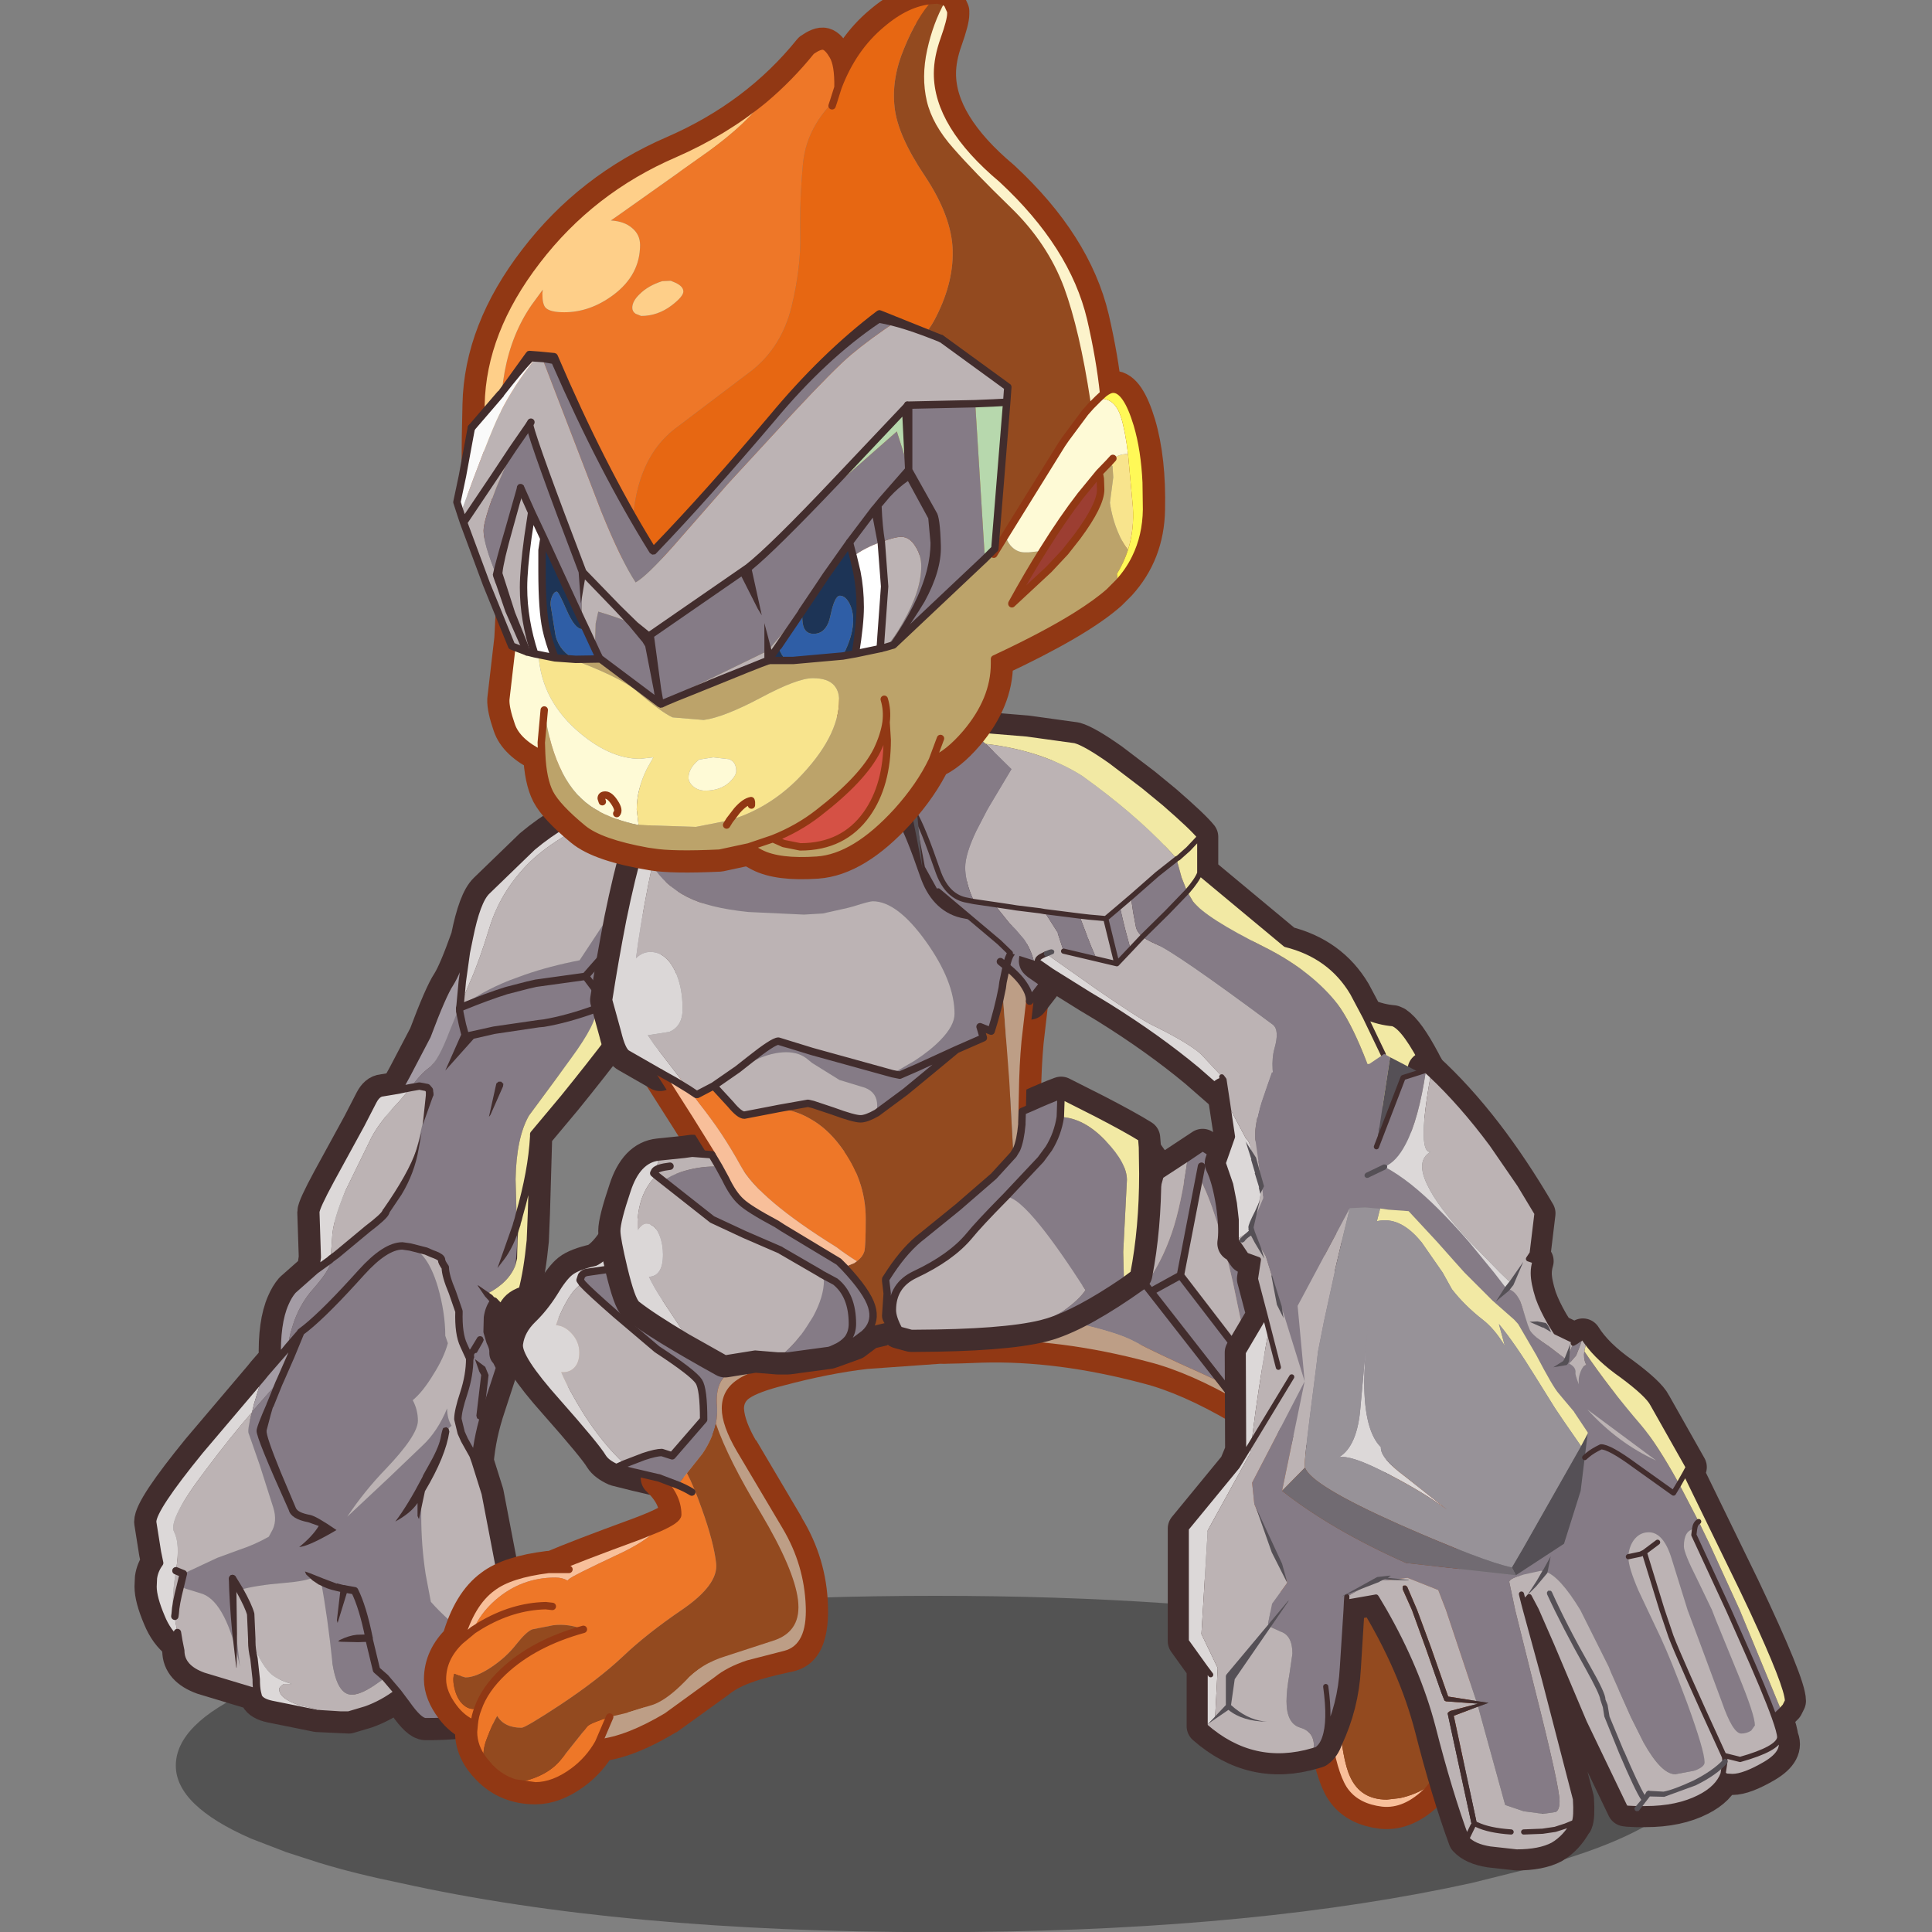 <svg xmlns:ffdec="https://www.free-decompiler.com/flash" xmlns:xlink="http://www.w3.org/1999/xlink" ffdec:objectType="frame" height="100" width="100" xmlns="http://www.w3.org/2000/svg"><rect width="100%" height="100%" fill="#808080" stroke="none"/><use ffdec:characterId="14" height="100.95" transform="translate(0 -.95)" width="100" xlink:href="#a"/><defs><g id="a" transform="translate(0 .95)"><use ffdec:characterId="1" height="45.45" transform="matrix(.383 0 0 .383 9.1 82.6)" width="205.2" xlink:href="#b"/><use ffdec:characterId="2" height="128.8" transform="matrix(.383 0 0 .383 6.943 40.742)" width="77.05" xlink:href="#c"/><use ffdec:characterId="3" height="90.45" transform="matrix(.383 0 0 .383 21.943 58.75)" width="70.6" xlink:href="#d"/><use ffdec:characterId="4" height="96.05" transform="matrix(.383 0 0 .383 47.943 57.892)" width="73.5" xlink:href="#e"/><use ffdec:characterId="5" height="92.7" transform="matrix(.383 0 0 .383 30.543 35.792)" width="77.2" xlink:href="#f"/><use ffdec:characterId="6" height="60.95" transform="matrix(.383 0 0 .383 46.358 36.593)" width="74.2" xlink:href="#g"/><use ffdec:characterId="7" height="110.65" transform="matrix(.383 0 0 .383 60.443 54.435)" width="86.25" xlink:href="#h"/><use ffdec:characterId="8" height="121.3" transform="matrix(.383 0 0 .383 23.899 -.958)" width="95.05" xlink:href="#i"/><use ffdec:characterId="9" height="53.75" transform="matrix(.383 0 0 .383 23.459 16.05)" width="75.45" xlink:href="#j"/><use ffdec:characterId="10" height="229" transform="scale(.516 .437)" width="193.95" xlink:href="#k"/></g><g id="c"><path d="M74.45 10.05 63.4 2.5q-5.25 1.95-9.6 5.6l-6.15 5.95q-1.35 1.3-2.35 6.3-1.65 4.65-2.6 6.15-1 1.5-3.1 7.1l-2.8 5.35-1.1 2-2.1.35q-.75.05-1.3 1.1l-1.65 3.2-4.1 7.5q-2 3.7-2 4.35l.2 6.1-.25 1.75-3.05 2.7q-.6.7-1.05 1.75-1.2 2.7-1.05 7.6l-1.65 1.9-.4.5-8.4 9.9Q2.5 97.5 2.5 99.3l.65 4.1.3 1.45q-.7.95-.85 2.05l-.05 1.15q0 1.5 1.1 4.1.9 2.2 2.4 3.3l.25 1.25q0 2.35 3.05 3.45l7.3 2.2.15.6q.35.7 1.75 1l6.2 1.25 4.25.2 2.35-.7q2.25-.8 4.3-2.35l1.2 1.6q1.65 2.35 2.55 2.35 5.1 0 7.85-.8 4.3-1.25 4.35-3.35l-.15-4.6-.05-.4-1.85-10.75-2.1-10.95-1.35-4.3q.3-3.65 1.6-7.5l1.7-5.2-.45-.9q-.5-.45-.45-1.3 0-.5-.4-1.3l-.4-1.35.05-1.95q.2-1.35.9-2.2l1 1.05q.65-1.8 2.8-2.5.7-2.65 1.1-6.75l.15-3.7.3-10.35v-.3l4.1-4.9q6.85-8.45 11.8-15.5.75-2 2.75-5.5 1.9-3.2 1.9-4l-1-5.05q.75-.85.9-1.9z" fill="none" stroke="#422d2d" stroke-linecap="round" stroke-linejoin="round" stroke-width="5"/><path d="m68.2 5 3.75 2.55q-.15 1.05-.9 1.9l1 5.05q0 .8-1.9 4-2 3.5-2.75 5.5l-6.05 2.85-1.4.55q.2 1.85-3.4 6.75l-1.9 2.6-3.8 5.15q-1.7 3-1.8 8.6l.15 5.5v.55l.1 2.25-.25 3.25q-.85 2.35-3.8 3.9l.9 1q-.7.85-.9 2.2l-.05 1.95.4 1.35q.4.8.4 1.3-.05.85.45 1.3l.45.9-1.7 5.2q-1.3 3.85-1.6 7.5l-.3-.85-1.15-2.05-.45-1-.45-1.85q0-1.1.8-3.5.8-2.45.8-4.7l-.8-1.75q-.75-1.55-.65-4.6l-.9-2.6q-.95-2.25-.95-3.35-.5-.7-.5-1 0-.35-.9-.7l-.4-.15-.8-.35-2.15-.55q1 .35 1.8 1.3 1.15 1.4 1.95 4.1 1 3.5 1 6.6l.35 1q-.55 2-1.95 4.2-1.45 2.4-2.8 3.5.7 1.3.7 2.8-.05 2-4.35 6.5-2.9 3-5.2 6.45l5.55-5.2 4.6-4.4q2.05-1.9 3.35-5.05 0 1.4.6 2.35l-.8.7q-.5 3.35-3.3 8V96q0 4 .6 7.9l.7 3.7q2.25 2.55 5.55 4.95 2.25 1.6 4.5 2.65l1.3-.15.15 4.6q-.05 2.1-4.35 3.35-2.75.8-7.85.8-.9 0-2.55-2.35l-1.2-1.6-1.7-2-1.5 1.05q-1.9 1.25-3.05 1.25-1.95 0-2.6-4.25-.65-6.3-1.55-11.05l-.9-.6q-1.05.55-4.05.8-3.8.3-6.05.95l-.95-1.55q.05 2.95.45 7.2l.55 4.7q-1.8-8.55-5-9.8l-2.4-.75-.65-.35.4-1.65 4.6-2.15 3-1.1q2-.65 3.95-1.75l.35-.65q.85-1.4.25-3.3l-1.85-5.8L13 84.9q-.25-.35.4-2.9l.05-.05v-.05l2.5-2.85 1.35-1.5 1.4-3.2q-.35-.4-.35-1.25 0-1 .5-2.55.9-3.1 2.95-5.35 2-2.3 2.2-3.35l.05-.55.05-.05.75-.55L29 57.25q2.3-1.75 2.5-2.3 3.6-5.1 4.75-11l1.2-4.95-.05-.55-.3-.35-1.05-.2-1.15.2q1.3-1.85 2.5-2.7 1.2-.9 2.7-4.85L41.55 27l-.05.35q2.75-2.15 6.75-3.75l2.05-.75q3.3-1.15 7.4-1.95L68.2 5M34.8 59.65l-1.05-.15q-2.3 0-5.55 3.6l-1 1.1q-4.65 5.1-7.2 6.95v.05l-1.65 1.9L20 71.2v-.05q2.55-1.85 7.2-6.95l1-1.1q3.25-3.6 5.55-3.6l1.05.15m-16.1 14.7L20 71.2l-1.3 3.15m-2.8 6.6 1.15-2.85.25-.55-.25.55-1.15 2.85m10 24.9 1.4.25q1.1 2.2 1.95 6.4v.15l1 4.15 1.2 1.05-1.2-1.05-1-4.15v-.15q-.85-4.2-1.95-6.4l-1.4-.25" fill="#857b86" fill-rule="evenodd" transform="translate(2.5 2.5)"/><path d="m41.55 27 1.35-3.2q1.25-2.8 2.65-7.4 1.45-4.65 5-8.35Q54.1 4.35 62.1.8L68.2 5 57.7 20.9q-4.1.8-7.4 1.95l-2.05.75q-4 1.6-6.75 3.75l.05-.35m2.05 61.65 1.35 4.3 2.1 10.95 1.85 10.75.05.4-1.3.15q-2.25-1.05-4.5-2.65-3.3-2.4-5.55-4.95l-.7-3.7q-.6-3.9-.6-7.9v-3.5q2.8-4.65 3.3-8l.8-.7q-.6-.95-.6-2.35-1.3 3.15-3.35 5.05l-4.6 4.4-5.55 5.2q2.3-3.45 5.2-6.45 4.3-4.5 4.35-6.5 0-1.5-.7-2.8 1.35-1.1 2.8-3.5 1.4-2.2 1.95-4.2l-.35-1q0-3.1-1-6.6-.8-2.7-1.95-4.1-.8-.95-1.8-1.3l2.15.55.8.35.4.15q.9.35.9.7 0 .3.5 1 0 1.1.95 3.35l.9 2.6q-.1 3.05.65 4.6l.8 1.75q0 2.25-.8 4.7-.8 2.4-.8 3.5l.45 1.85.45 1 1.15 2.05.3.85m-10.45 31.2q-2.05 1.55-4.3 2.35l-2.35.7h-1.1l-5.65-1.35q-2.65-.9-2.65-2.15 0-.3.6-.7h1.1q-2.05-.6-2.95-1.5-1.45-1.5-2.45-4.55v.35q0 1 .3 2.3l.3 2.75q0 1.15.15 1.8l-7.3-2.2q-3.05-1.1-3.05-3.45l-.25-1.25-.1-.05-.05-.45-.05-.7q-.35-1.7-.35-2.2l-.15-.8q-.3-1.7.3-5.35.6-3.65-.25-5.25-.85-1.65 4.3-8.4 3.45-4.6 6.25-7.8l-.05.05q-.65 2.55-.4 2.9l1.45 4.15 1.85 5.8q.6 1.9-.25 3.3l-.35.65q-1.95 1.1-3.95 1.75l-3 1.1-4.6 2.15-.4 1.65.65.35 2.4.75q3.2 1.25 5 9.8l-.55-4.7q-.4-4.25-.45-7.2l.95 1.55q2.25-.65 6.05-.95 3-.25 4.05-.8l.9.6q.9 4.75 1.55 11.05.65 4.25 2.6 4.25 1.15 0 3.05-1.25l1.5-1.05 1.7 2M34.9 38.1l1.15-.2 1.05.2.3.35.05.55-1.2 4.95q-1.15 5.9-4.75 11-.2.55-2.5 2.3l-4.15 3.45-.75.55-.05.05.2-2.8q.05-2.35 1.85-6.55l3.15-6.45q1.1-2.45 4-5.45l1.65-1.95M3.35 111.75l.2 1.2-.2-1.2m.4-6.3q-.65 2.5-.7 3.75l-.05.35.05-.35q.05-1.25.7-3.75m.4-1.65-1-.4 1 .4m9.25 8.85-.15-3.4q-.3-1.1-1.5-3.25 1.2 2.15 1.5 3.25l.15 3.4" fill="#bcb3b4" fill-rule="evenodd" transform="translate(2.5 2.5)"/><path d="M42.8 17.85q1-5 2.35-6.3L51.3 5.6q4.35-3.65 9.6-5.6l1.2.8q-8 3.55-11.55 7.25-3.55 3.7-5 8.35-1.4 4.6-2.65 7.4L41.55 27l.3-3.25.55-3.95.4-1.95M25.4 122.9l-3.15-.2-6.2-1.25q-1.4-.3-1.75-1l-.15-.6q-.15-.65-.15-1.8l-.3-2.75q-.3-1.3-.3-2.3v-.35q1 3.05 2.45 4.55.9.9 2.95 1.5h-1.1q-.6.4-.6.7 0 1.25 2.65 2.15l5.65 1.35m-21.95-10q-1.45-1.15-2.3-3.25-1.1-2.6-1.1-4.1l.05-1.15q.15-1.1.85-2.05l-.3-1.45L0 96.8q0-1.8 6.4-9.65l8.4-9.9-1.1 3.6-.25 1.05v.05q-2.8 3.2-6.25 7.8-5.15 6.75-4.3 8.4.85 1.6.25 5.25t-.3 5.35l.15.8q0 .5.35 2.2l.05.7.05.45M22 62.8l.25-1.75-.2-6.1q0-.65 2-4.35l4.1-7.5 1.65-3.2q.55-1.05 1.3-1.1l2.1-.35.7-.15 1-.2-1.65 1.95q-2.9 3-4 5.45l-3.15 6.45q-1.8 4.2-1.85 6.55l-.2 2.8-.1.1L22 62.8" fill="#dcd8d8" fill-rule="evenodd" transform="translate(2.5 2.5)"/><path d="m42.8 17.85-.4 1.95-.55 3.95-.3 3.25-1.45 3.55q-1.5 3.95-2.7 4.85-1.2.85-2.5 2.7l-1 .2-.7.15 1.1-2 2.8-5.35q2.1-5.6 3.1-7.1.95-1.5 2.6-6.15m-28 59.4.4-.5 1.65-1.9q-.15-4.9 1.05-7.6.45-1.05 1.05-1.75L22 62.8l1.95-1.4.1-.1-.05.55q-.2 1.05-2.2 3.35-2.05 2.25-2.95 5.35-.5 1.55-.5 2.55 0 .85.35 1.25l-1.4 3.2-1.35 1.5-2.5 2.85.25-1.05 1.1-3.6m2.05-2.4 1.05-1.2.45-.55-.45.55-1.05 1.2" fill="#a49ca5" fill-rule="evenodd" transform="translate(2.5 2.5)"/><path d="M67.4 24q-4.95 7.05-11.8 15.5l-4.1 4.9v.3l-.3 10.35-.15 3.7q-.4 4.1-1.1 6.75-2.15.7-2.8 2.5l-1-1.05-.9-1q2.95-1.55 3.8-3.9l.2-.85q.05-2.85.25-5.35l.05-.55-.15.6-.2.65V56l-.15-5.5q.1-5.6 1.8-8.6l3.8-5.15 1.9-2.6q3.6-4.9 3.4-6.75l1.4-.55L67.4 24M51.5 44.7q-.25 4.7-1.95 10.6 1.7-5.9 1.95-10.6" fill="#f2e9a4" fill-rule="evenodd" transform="translate(2.5 2.5)"/><path d="M62.1.8 60.9 0q-5.25 1.95-9.6 5.6l-6.15 5.95q-1.35 1.3-2.35 6.3l-.4 1.95-.55 3.95-.3 3.25-.05.35M62.1.8 68.2 5l3.75 2.55q-.15 1.05-.9 1.9l1 5.05q0 .8-1.9 4-2 3.5-2.75 5.5-4.95 7.05-11.8 15.5l-4.1 4.9v.3l-.3 10.35-.15 3.7q-.4 4.1-1.1 6.75-2.15.7-2.8 2.5l-1-1.05q-.7.85-.9 2.2l-.05 1.95.4 1.35q.4.8.4 1.3-.05.85.45 1.3l.45.9-1.7 5.2q-1.3 3.85-1.6 7.5l1.35 4.3 2.1 10.95 1.85 10.75.05.4.15 4.6q-.05 2.1-4.35 3.35-2.75.8-7.85.8-.9 0-2.55-2.35l-1.2-1.6q-2.05 1.55-4.3 2.35l-2.35.7h-1.1l-3.15-.2-6.2-1.25q-1.4-.3-1.75-1l-.15-.6-7.3-2.2q-3.05-1.1-3.05-3.45l-.25-1.25-.1-.05q-1.45-1.15-2.3-3.25-1.1-2.6-1.1-4.1l.05-1.15q.15-1.1.85-2.05l-.3-1.45L0 96.8q0-1.8 6.4-9.65l8.4-9.9.4-.5 1.65-1.9q-.15-4.9 1.05-7.6.45-1.05 1.05-1.75L22 62.8l.25-1.75-.2-6.1q0-.65 2-4.35l4.1-7.5 1.65-3.2q.55-1.05 1.3-1.1l2.1-.35 1.1-2 2.8-5.35q2.1-5.6 3.1-7.1.95-1.5 2.6-6.15m17.15 9.55 1.4-.55L67.4 24M33.2 38.45l.7-.15 1-.2 1.15-.2 1.05.2.3.35.05.55M31.5 54.95q-.2.55-2.5 2.3l-4.15 3.45-.75.55-.05.05-.1.1L22 62.8m-3.65 10.3L20 71.2v-.05q2.55-1.85 7.2-6.95l1-1.1q3.25-3.6 5.55-3.6l1.05.15 2.15.55.8.35.4.15q.9.35.9.7 0 .3.5 1 0 1.1.95 3.35l.9 2.6q-.1 3.05.65 4.6l.8 1.75q0 2.25-.8 4.7-.8 2.4-.8 3.5l.45 1.85.45 1 1.15 2.05.3.85M18.35 73.1l-.45.55-1.05 1.2M20 71.2l-1.3 3.15-1.4 3.2-.25.55-1.15 2.85M4.15 103.8l-.4 1.65q-.65 2.5-.7 3.75l-.05.35m7.8-5.1.95 1.55q1.2 2.15 1.5 3.25l.15 3.4v.35q0 1 .3 2.3l.3 2.75q0 1.15.15 1.8m17.3-2-1.2-1.05-1-4.15v-.15q-.85-4.2-1.95-6.4l-1.4-.25m23.3-49.3.2-.65.15-.6q1.7-5.9 1.95-10.6M3.15 103.4l1 .4m-.6 9.15-.2-1.2m29.8 8.1-1.7-2" fill="none" stroke="#422d2d" stroke-linecap="round" stroke-linejoin="round" transform="translate(2.5 2.5)"/><path d="m47.1 37.3.3.3-.05.35-1.7 3.85-.2.25 1-4.5.3-.25h.35m13.05-10.35.3.3-.05.35-.25.3q-3.95 1.45-7.25 2l-.55.05h-.05l-6.05.9-2.85.65-3.85 4.3 2.15-4.85-.3-1.2-.4-1.9v-.5l.15-.35q.15-.15.35-.15l.35.15.1.15.05.2v.5l.35 1.65.3 1.1 3.4-.75 6.2-.9h.05l.4-.05h.05q3.25-.55 7.05-1.95h.35m-48.85 77.5.1 7.45-.05 4.65-.05-.1-.55-4.75q-.4-4.3-.45-7.25l.15-.35q.15-.15.35-.15l.35.15.15.35m13.75 8.5.25-.2q1.25-.6 2.3-.7l1.65-.05.35.15.15.35-.15.35-.35.15-1.45.05h-.05L25.5 113l-.45-.05m1.25-7.35.1.3-1.4 4.55-.1-.35.45-3.85-.65-.15q-1.15-.25-2.15-.8h-.05l-.9-.6-.05-.05-.8-.75-.15-.35v-.05l.7.25 1.75.7 1.85.7v-.05l1.15.3.25.2m17.25-30.8 1.4 1.05.45 1.1-.65 5.6-.2.35-.35.1-.35-.2-.1-.35.65-5.5-.3-.55v-.05l-.55-1.55m.35-2.95q.15-.15.35-.15.2 0 .35.15l.15.35-.15.35-.8 1.4h-.05q-.4.05-.3.55v.1l-.15.3-.25.3-.4-.05-.25-.25v-.4l.5-1.05v.05l1-1.65m2.6-4.5-.35.1q-.25 0-.35-.15l-.9-1-.95-1.4v-.1l1.95 1.35.75.85-.15.35M49 56.1h.35l.3.25.05.35q-.9 2.95-2.25 4.7l-.85 1.1 2.15-6.1.25-.3m-9 28.1.1.4q-.5 3.35-3.3 8.05L36 96.4l-.05-.05-.15-.35v-1.75q-.9 1.35-3 2.5 1.7-2.25 3.6-5.9l.1-.2.05-.15.7-1.25q1.35-2.35 1.65-3.7.25-1.35.4-1.45l.4-.1.3.2m-24.05-1.85-.55 2.1q-.1.7 1.9 5.6l2.05 4.85q.25.65 1.9.95.85.15 3.6 2.05-3.4 2-4.75 2.25l-.3.05q1.8-1.45 2.65-2.85l-1.4-.5q-2.35-.45-2.65-1.65-4.4-9.75-4.35-10.7-.05-.45 1.4-3.75l.3-.25h.35l.3.3-.45 1.55m20.4-38.2-.4 2.25q-.55 3.25-2.3 6.15l-1.95 2.9-.45-.1-.25-.3.1-.4q3.5-5 4.55-8.15l.7-2.35m1.55-5.4.05.35-1.45 4.05.45-4.25q.05-.2.25-.3l.35-.1q.2.05.35.25" fill="#422d2d" fill-rule="evenodd" transform="translate(2.5 2.5)"/><path d="M41.95 27.15q3.3-1.35 5.85-2.15l2.9-.75 1.1-.25 6.5-.9.2-.05 3.3-3.75 4.9-6.15q1.1-1.25 3.55-3l.8-.7m-9.7 17.4-2.85-3.8" fill="none" stroke="#422d2d" stroke-linecap="round" stroke-linejoin="round" transform="translate(2.5 2.5)"/></g><g id="d"><path d="M25.25 11.15q1.15-.5 4.25-1.25 7-1.75 23.95-4.95L66.7 2.7l1.3-.2v25.85l-1.3.05-9.5.7q-5.35.65-11.75 2.3-3.9 1.05-5.4 2.1-1.8 1.25-1.8 3.45t1.95 5.55l6.2 10.45q3 5 3.2 10.7.2 5.7-3.3 6.5-3.5.8-5 1.3-2.6.9-4.2 2.2l-6.8 4.9q-5.3 3.2-9.2 3.6-1.3 2.3-3.4 3.85-2.65 1.95-5.15 1.95-3.7 0-6.15-2.5-2.2-2.2-2.2-4.8l.1-1.05q-1.65-.7-2.8-2.25-1.5-2-1.5-3.8 0-2.9 2.4-5.2 1.45-5.1 4.35-7.2 2.35-1.8 7.6-2.45h.5q3.5-1.5 11.7-4.5 5.25-1.95 5.25-2.9 0-2.6-2.5-4.95l-3.2-.75-2.6-.65q-1.35-.6-1.85-1.4-.85-1.45-6.2-7.5-5.4-6.05-5.05-7.85.25-1.8 1.8-3.3 1.55-1.5 2.85-3.55 1.25-2.1 2.2-2.85.95-.75 3.35-1.3 2.1-.95 4.65-6.05m-2.65 67.5-1.5 3.5 1.5-3.5" fill="#bd9e86" fill-rule="evenodd" transform="translate(2.5)"/><path d="m31.8 46.35-3.2-.75-2.6-.65q-1.35-.6-1.85-1.4-.85-1.45-6.2-7.5-5.4-6.05-5.05-7.85.25-1.8 1.8-3.3 1.55-1.5 2.85-3.55 1.25-2.1 2.2-2.85.95-.75 3.35-1.3 2.1-.95 4.65-6.05" fill="none" stroke="#422d2d" stroke-linecap="round" stroke-linejoin="round" stroke-width="5"/><path d="M23.6 82.15q-1.3 2.3-3.4 3.85-2.65 1.95-5.15 1.95-3.7 0-6.15-2.5-2.2-2.2-2.2-4.8l.1-1.05q-1.65-.7-2.8-2.25-1.5-2-1.5-3.8 0-2.9 2.4-5.2 1.45-5.1 4.35-7.2 2.35-1.8 7.6-2.45h.5q3.5-1.5 11.7-4.5 5.25-1.95 5.25-2.9 0-2.6-2.5-4.95m-8.2 35.8 1.5-3.5" fill="none" stroke="#913814" stroke-linecap="round" stroke-linejoin="round" stroke-width="5"/><path d="M24.35 13.5q-1-.4-1.4-1.35-.4-.95 0-1.9.35-1 1.3-1.4Q25.5 8.3 28.9 7.5q7.05-1.8 24.1-5L67.65.05 68.1 0v5.05L53.9 7.4q-16.85 3.2-23.8 4.95l-3.85 1.1-1.9.05" fill="#422d2d" fill-rule="evenodd" transform="translate(2.5)"/><path d="M38.05 43.75q-2.4-4.1-2.3-6.8 0-3.5 2.9-5.5Q40.3 30.2 44.8 29h.05q6.55-1.7 12.05-2.35l11-.8h.2v5l-10.55.75h-.05q-5.2.6-11.4 2.25-3.35.85-4.6 1.7-.75.5-.75 1.4.1 1.7 1.6 4.3h.05l6.15 10.4v.05q3.35 5.5 3.55 11.85.3 8.15-5.25 9.05-3.35.75-4.75 1.25h.05q-2.15.7-3.45 1.75l-.05.05-7 5.05h-.05q-5.9 3.55-10.25 3.95-1 .1-1.8-.55-.8-.7-.9-1.7-.15-1 .55-1.8.65-.8 1.65-.9 3.45-.45 8.15-3.3v.05l6.55-4.75q1.9-1.55 4.95-2.6l5.25-1.35q1.45-.7 1.35-4-.2-5.05-2.85-9.5h.05l-6.25-10.5" fill="#913814" fill-rule="evenodd" transform="translate(2.5)"/><path d="m18.9 20.05-.3-.45.2-.6q.3-.4.8-.45l6.9-1 3-7.65q7-1.75 23.95-4.95L68 2.5v20.15l-2.15-.1-7.25.8q-3.8 1.25-8.3 3.1-5.1 2.7-6.8 3.4-2.65 1.05-4.65 2.25-2 1.15-1.75 4.45.1 1.2-.15 2.45-.45 2.05-1.8 4.05l-2.1 2.65-1.25 1.6-2.5-.95-3.2-.75-.25-.05-2.35-.6 1.1-.5 2.6-1q1.65-.55 2.45-.55l1.4.45 4.25-4.9q0-4.15-.65-5.15-.75-1.15-5.65-4.35l-5.6-4.75q-3.6-3.15-4.5-4.15" fill="#857b86" fill-rule="evenodd" transform="translate(2.5)"/><path d="M18.9 20.05q.9 1 4.5 4.15l5.6 4.75q4.9 3.2 5.65 4.35.65 1 .65 5.15l-4.25 4.9-1.4-.45q-.8 0-2.45.55l-2.6 1q-2.95-2.75-5.5-6.75-2-3.2-3.05-5.65h.25q.95 0 1.55-.65.65-.7.65-2 0-1.5-1.1-2.65-.95-1-2.05-1.05.35-1.15 1.1-2.6 1.2-2.35 2.45-3.05" fill="#bcb3b4" fill-rule="evenodd" transform="translate(2.5)"/><path d="m29.3 46.35 2.5.95 1.25-1.6q.9 1.7 2 4.8 1.65 4.6 1.95 7.45.25 2.85-4.55 6.15-4.85 3.3-8.1 6.4-3.3 3.1-8.5 6.55-4.65 3.05-5.15 3.05-2.35 0-3.3-1.6-.6.95-1.45 3.2-.55 1.45-.35 2.8-1.4-1.8-1.4-3.85l.1-1.05q-1.65-.7-2.8-2.25-1.5-2-1.5-3.8 0-2.9 2.4-5.2l1.75-1.45q.95-2.25 3-4.05 3.5-3.05 8.1-3.05.95 0 1.65.4l.15-.15q.35-.4 6.85-3.45 3.55-1.65 5.25-3.45Q31.8 52 31.8 51.3q0-2.6-2.5-4.95m-8.2 35.8q-1.3 2.3-3.4 3.85-2.65 1.95-5.15 1.95l-2.8-.4.9-.15q3.65-.8 5.45-3.1l3.5-4.4q.45-.45 3-1.25l-1.5 3.5m12.6-33.9q-.9-.55-1.9-.95 1 .4 1.9.95M14.85 63.7l-.9-.1q-4.5.1-8.85 2.7l-.95.6.95-.6q4.35-2.6 8.85-2.7l.9.1m4.2 3.1q-2.05-.8-4.1-.55l-2.8.55q-.8.3-2.15 2-1.4 1.8-3.45 3.15Q4.5 73.3 3.1 73.3l-1-.3-.5-.2q-.3.8.1 2.25.4 1.4 1.25 2.05.8.65 1.85.4.9-2.6 3.45-5 4.1-3.85 10.8-5.7M4.3 79.6q.1-1.1.5-2.1-.4 1-.5 2.1" fill="#ee7728" fill-rule="evenodd" transform="translate(2.5)"/><path d="m33.05 45.7 2.1-2.65q1.35-2 1.8-4.05Q38.6 43.8 43 51.05q4.55 7.65 5.05 11.8.5 4.1-3.1 5.4l-6.75 2.2q-3.15.95-5.45 3.4-2.35 2.4-4.2 3.1l-3.7 1.15-2.1.5-.15.05q-2.55.8-3 1.25l-3.5 4.4q-1.8 2.3-5.45 3.1l-.9.15q-1.9-.6-3.35-2.1l-.8-.95q-.2-1.35.35-2.8.85-2.25 1.45-3.2.95 1.6 3.3 1.6.5 0 5.15-3.05 5.2-3.45 8.5-6.55 3.25-3.1 8.1-6.4 4.8-3.3 4.55-6.15-.3-2.85-1.95-7.45-1.1-3.1-2-4.8M4.8 77.5q-1.05.25-1.85-.4-.85-.65-1.25-2.05-.4-1.45-.1-2.25l.5.2 1 .3q1.4 0 3.45-1.35Q8.6 70.6 10 68.8q1.35-1.7 2.15-2l2.8-.55q2.05-.25 4.1.55-6.7 1.85-10.8 5.7-2.55 2.4-3.45 5" fill="#934a1f" fill-rule="evenodd" transform="translate(2.5)"/><path d="M36.95 39q.25-1.25.15-2.45-.25-3.3 1.75-4.45 2-1.2 4.65-2.25 1.7-.7 6.8-3.4 4.5-1.85 8.3-3.1l7.25-.8 2.15.1v5.7l-10.8.75q-5.35.65-11.75 2.3-3.9 1.05-5.4 2.1-1.8 1.25-1.8 3.45t1.95 5.55l6.2 10.45q3 5 3.2 10.7.2 5.7-3.3 6.5-3.5.8-5 1.3-2.6.9-4.2 2.2l-6.8 4.9q-5.3 3.2-9.2 3.6l1.5-3.5.15-.05 2.1-.5 3.7-1.15q1.85-.7 4.2-3.1 2.3-2.45 5.45-3.4l6.75-2.2q3.6-1.3 3.1-5.4-.5-4.15-5.05-11.8Q38.6 43.8 36.95 39" fill="#bd9e86" fill-rule="evenodd" transform="translate(2.5)"/><path d="M2.4 68.35q1.45-5.1 4.35-7.2 2.35-1.8 7.6-2.45h.5q3.5-1.5 11.7-4.5l2.6-1.05q-1.7 1.8-5.25 3.45-6.5 3.05-6.85 3.45l-.15.15q-.7-.4-1.65-.4-4.6 0-8.1 3.05-2.05 1.8-3 4.05L2.4 68.35m12.45-9.65h2.25-2.25" fill="#f8bf9a" fill-rule="evenodd" transform="translate(2.5)"/><path d="m29.5 9.9-3 7.65-6.9 1q-.5.05-.8.45l-.2.6.3.45q-1.25.7-2.45 3.05-.75 1.45-1.1 2.6 1.1.05 2.05 1.05 1.1 1.15 1.1 2.65 0 1.3-.65 2-.6.65-1.55.65h-.25q1.05 2.45 3.05 5.65 2.55 4 5.5 6.75l-1.1.5q-1.35-.6-1.85-1.4-.85-1.45-6.2-7.5-5.4-6.05-5.05-7.85.25-1.8 1.8-3.3 1.55-1.5 2.85-3.55 1.25-2.1 2.2-2.85.95-.75 3.35-1.3 2.1-.95 4.65-6.05 1.15-.5 4.25-1.25" fill="#dbd7d7" fill-rule="evenodd" transform="translate(2.5)"/><path d="M21.1 82.15q-1.3 2.3-3.4 3.85-2.65 1.95-5.15 1.95l-2.8-.4q-1.9-.6-3.35-2.1l-.8-.95q-1.4-1.8-1.4-3.85l.1-1.05q-1.65-.7-2.8-2.25-1.5-2-1.5-3.8 0-2.9 2.4-5.2 1.45-5.1 4.35-7.2 2.35-1.8 7.6-2.45h.5q3.5-1.5 11.7-4.5l2.6-1.05Q31.8 52 31.8 51.3q0-2.6-2.5-4.95M4.15 66.9l.95-.6q4.35-2.6 8.85-2.7l.9.1m-10.7 3.2L2.4 68.35m16.65-1.55q-6.7 1.85-10.8 5.7-2.55 2.4-3.45 5-.4 1-.5 2.1m12.8-20.9h-2.25m7.75 19.95-1.5 3.5" fill="none" stroke="#913814" stroke-linecap="round" stroke-linejoin="round" transform="translate(2.5)"/><path d="m29.5 9.9-3 7.65-6.9 1q-.5.05-.8.45l-.2.6.3.45q.9 1 4.5 4.15l5.6 4.75q4.9 3.2 5.65 4.35.65 1 .65 5.15l-4.25 4.9-1.4-.45q-.8 0-2.45.55l-2.6 1-1.1.5 2.35.6.25.05 3.2.75 2.5.95q1 .4 1.9.95M29.5 9.9q-3.1.75-4.25 1.25-2.55 5.1-4.65 6.05-2.4.55-3.35 1.3-.95.75-2.2 2.85-1.3 2.05-2.85 3.55t-1.8 3.3q-.35 1.8 5.05 7.85 5.35 6.05 6.2 7.5.5.8 1.85 1.4" fill="none" stroke="#422d2d" stroke-linecap="round" stroke-linejoin="round" transform="translate(2.5)"/><path d="M40.35 33.9q-1.6 1.1-1.6 3.05 0 2.1 1.9 5.3l6.2 10.45q3.05 5.1 3.25 10.95.2 6.2-3.7 7l-4.95 1.3h.05q-2.55.85-4.05 2.1h-.05L30.6 79h-.05q-5.4 3.25-9.4 3.65l-.35-.1-.2-.35.15-.35q.1-.2.3-.2 3.8-.4 9-3.5l6.75-4.9q1.65-1.35 4.35-2.25l5.05-1.3q3.1-.8 2.9-6-.2-5.6-3.1-10.5l-6.2-10.45q-2.05-3.5-2.05-5.8 0-2.45 2.05-3.85 1.5-1.1 5.55-2.15 6.4-1.7 11.8-2.35l10.75-.75v1l-10.6.75h-.05q-5.3.65-11.65 2.3-3.8 1-5.25 2" fill="#913814" fill-rule="evenodd" transform="translate(2.5)"/><path d="m29.65 10.4-.4-.05-.2-.3.05-.4q.1-.2.3-.2 7-1.8 23.95-5L67.9 2v1.05l-14.35 2.4q-16.95 3.2-23.9 4.95" fill="#422d2d" fill-rule="evenodd" transform="translate(2.5)"/></g><g id="e"><path d="m40 36.4-.1-.05q-6.95-4.05-12.4-5.45Q15.5 27.7 5 28l-2.75.1-2.25.05V2.3l2.25-.35Q15.75.05 25.4 0l3.7 5.2 5.75-3.8 12.8 8.15L62.3 31.7l4.5 24.45 1 7.55q.85 6.95.7 14.2-.15 6.15-2.35 9.35l-.8 1q-3.05 3.1-6.3 2.75-3.25-.4-4.85-2.45-1.4-1.75-2.3-6.7l-2.05-12.3Q49 64.8 46.6 56.65q-2.5-8.35-6.55-20.15v-.05L40 36.4" fill="#bd9e86" fill-rule="evenodd" transform="translate(2.5 2.5)"/><path d="m42.5 38.9-.1-.05Q35.45 34.8 30 33.4q-12-3.2-22.5-2.9l-2.75.1-2.25.05m62.3 3.55 4.5 24.45 1 7.55q.85 6.95.7 14.2-.15 6.15-2.35 9.35l-.8 1q-3.05 3.1-6.3 2.75-3.25-.4-4.85-2.45-1.4-1.75-2.3-6.7l-2.05-12.3q-.85-4.75-3.25-12.9Q46.6 50.8 42.55 39l-.05-.05v-.05l.05.05V39m0-.05h-.05" fill="none" stroke="#913814" stroke-linecap="round" stroke-linejoin="round" stroke-width="5"/><path d="m2.5 4.8 2.25-.35q13.5-1.9 23.15-1.95l3.7 5.2 5.75-3.8 12.8 8.15L64.8 34.2" fill="none" stroke="#422d2d" stroke-linecap="round" stroke-linejoin="round" stroke-width="5"/><path d="m37.5 33.25-2.9-1.35q-6.15-2.75-9.05-4.3-2.05-1.1-6.95-2.25-4.05-.95-7.5-1.4l-7.4-1.1-3.7-.4V2.3Q14.95.05 25.4 0l3.7 5.2-3.55 12.85 1.55 1.9.75.95 9.65 12.35-9.65-12.35-.75-.95q2.2-2.95 3.6-7.05 1.25-3.65 2.15-10.15l2-1.35 12.8 8.15L62.3 31.7 59 50.05q-10.6-8.7-18.95-13.55v-.05L40 36.4l-.1-.05-2.4-3.1M34.4 5.5l-2.55 13.2L41.3 31l-2.35-11.3Q36.7 9.75 34.4 5.5l.3-1.55-.3 1.55m5.65 30.95 3.65-2.3L41.3 31l2.4 3.15-3.65 2.3M27.85 20.9l4-2.2-4 2.2" fill="#857b86" fill-rule="evenodd" transform="translate(2.5 2.5)"/><path d="m0 22.45 3.7.4 7.4 1.1q3.45.45 7.5 1.4 4.9 1.15 6.95 2.25 2.9 1.55 9.05 4.3l2.9 1.35 2.4 3.1q-6.95-4.05-12.4-5.45Q15.5 27.7 5 28l-5 .15v-5.7" fill="#bd9e86" fill-rule="evenodd" transform="translate(2.5 2.5)"/><path d="m27.1 19.95-1.55-1.9L29.1 5.2l3.75-2.45q-.9 6.5-2.15 10.15-1.4 4.1-3.6 7.05m4.75-1.25L34.4 5.5q2.3 4.25 4.55 14.2L41.3 31l-9.45-12.3" fill="#bcb3b4" fill-rule="evenodd" transform="translate(2.5 2.5)"/><path d="m66.15 87.25-.8 1q-3.05 3.1-6.3 2.75-3.25-.4-4.85-2.45-1.4-1.75-2.3-6.7l-2.05-12.3Q49 64.8 46.6 56.65l2.45 6q3.8 10.1 4.2 15.25.45 6.3 1.55 8.6 1.4 3.05 4.95 3.05l1.75-.2q2.15-.45 4.15-1.75l.5-.35" fill="#f8bf9a" fill-rule="evenodd" transform="translate(2.5 2.5)"/><path d="m62.3 31.7 4.5 24.45 1 7.55q.85 6.95.7 14.2-.15 6.15-2.35 9.35l-.5.35q-2 1.3-4.15 1.75l-1.75.2q-3.55 0-4.95-3.05-1.1-2.3-1.55-8.6-.4-5.15-4.2-15.25l-2.45-6q-2.5-8.35-6.55-20.15Q48.4 41.35 59 50.05l3.3-18.35" fill="#934a1f" fill-rule="evenodd" transform="translate(2.5 2.5)"/><path d="M0 28.15 5 28q10.5-.3 22.5 2.9 5.45 1.4 12.4 5.45m22.4-4.65 4.5 24.45 1 7.55q.85 6.95.7 14.2-.15 6.15-2.35 9.35l-.8 1q-3.05 3.1-6.3 2.75-3.25-.4-4.85-2.45-1.4-1.75-2.3-6.7l-2.05-12.3Q49 64.8 46.6 56.65q-2.5-8.35-6.55-20.15" fill="none" stroke="#913814" stroke-linecap="round" stroke-linejoin="round" transform="translate(2.5 2.5)"/><path d="M37.5 33.25 27.85 20.9l-.75-.95-1.55-1.9L29.1 5.2 25.4 0Q14.95.05 0 2.3m39.9 34.05-2.4-3.1m-4.65-30.5 2-1.35 12.8 8.15L62.3 31.7 59 50.05q-10.6-8.7-18.95-13.55l-.05-.05v-.05l-.1-.05M31.85 18.7 34.4 5.5l.3-1.55M29.1 5.2l3.75-2.45M41.3 31l2.4 3.15-3.65 2.3v.05m-.05-.1.05.05H40M41.3 31l-9.45-12.3-4 2.2" fill="none" stroke="#422d2d" stroke-linecap="round" stroke-linejoin="round" transform="translate(2.5 2.5)"/></g><g id="f"><path d="M47.15 4.65q-4.75-.6-11.5-2.15" fill="none" stroke="#5b0e04" stroke-linecap="round" stroke-linejoin="round" stroke-width="5"/><path d="M59.4 41.85v.25l-.6 5.2q-.3 3.25-.35 6.9l-.05 2.2v.35M16.45 62.6l-2.8-4.5-.25-.4-3.95-6.2" fill="none" stroke="#913814" stroke-linecap="round" stroke-linejoin="round" stroke-width="5"/><path d="m62.5 37.85-3.1 4m-1 14.9 1.3-.55q2.2-1 3.95-1.65l4.75 2.4q4.15 2.15 6.15 3.4l.1 1.25.05 3.6q0 7.3-1.2 13.5-7.15 5.1-11.65 6.5l-.9.25q-5.1 1.25-16.95 1.3h-.6l-1.65-.45-.6-.35-.4-.3-3.35.8-.35.35-1.4 1.05-3.05 1.1-.3.1-5.55.75h-1.4l-3.05-.25-4.05.65Q9.4 85.3 6.3 82.85q-.7-.55-1.75-4.9-.95-4-.95-5.05 0-1.35 1.4-5.5 1.35-4.2 4.3-4.5l3.4-.35 1.1-.15 2.65.2m-7-11.1L5 48.95q-.7-.4-1.3-2.9L2.5 41.7q.8-5.2 1.9-10.85Q5.55 25.2 6.9 20.5q1.3-4.6 2.8-8.3" fill="none" stroke="#422d2d" stroke-linecap="round" stroke-linejoin="round" stroke-width="5"/><path d="M48.2 5.4q6.55 2 10.45 4 2.05 1 3.4 2.05 4.45 3.4 4.85 6.55.4 3.15-.05 8.15t-4.35 11.7" fill="none" stroke="#422d2d" stroke-linecap="round" stroke-linejoin="round" stroke-width="4"/><path d="m44.65 2.15 1.05.75q6.55 2 10.45 4 2.05 1 3.4 2.05 4.45 3.4 4.85 6.55.4 3.15-.05 8.15T60 35.35l-3.1 4q.05-.95-.7-2.1-.7-1.15-2.45-2.6.3-1.35.65-1.75-.35.4-.65 1.75l-.8-.65.8.65-.45 2.15-.1.75q-.55 2.85-1.5 5.85l-1.5-.6.45 1.5L47 45.9l-3.5 2.9-3.4 2.8-3.85 2.85.05-1q0-1.75-1.65-2.4L31.2 50l-3.7-2.3-.55-.45q-1.15-1-2.95-1-1.9 0-4.05 1l-2.5 1.3 1.65-1.3q3.15-2.5 3.85-2.5l4.55 1.4 10.85 3 1 .2 2.3-1L47 45.9l-5.35 2.45-2.3 1-1-.2 3-1.75q2.15-1.4 3.5-2.8 1.9-1.95 1.9-3.55 0-4.35-3.85-9.75-3.9-5.45-7.2-5.45-.45 0-2.65.7l-.75.2-3.35.75-2.55.15-7.5-.35q-5.4-.55-8.3-2.05-2.95-1.5-4.7-4.25l-.5-.75-1-2.25q1.3-4.6 2.8-8.3L33.15 0q6.75 1.55 11.5 2.15m11.25 52.1 1.3-.55q2.2-1 3.95-1.65l-.1 2.95q3.2.1 6.2 3.3 2.8 2.95 2.8 5.2l-.5 9.75.1 3.95q-6.25 4.25-10.3 5.5l-.9.25 2.95-1.7q2.15-1.5 3.05-2.85-3.6-5.6-6.1-8.7-3.15-3.9-4.6-3.9h-.1l-.2.2q-3.4 3.45-4.7 5.05Q46.3 74 41.4 76.3q-3.05 1.45-3.05 4.8 0 1.05.9 2.7l-.6-.35-.4-.3q-.8-.65-.8-1.3l.2-3-.2-1.7v-.25l.65-1q2.1-3.15 4.35-4.85l4.75-3.85 4.85-4.2 2.65-2.9.45-.75q.5-1.15.7-3.35v-.25l.05-1.5m-21 29.7-.35.35-1.4 1.05-3.05 1.1-.3.1-5.55.75h-1q2.05-1.65 3.55-4l.85-1.35q1.45-2.7 1.45-4.85l-.4-.9-.05-.05-5.35-3.1-.05-.05-4.85-2.1-4.4-2.05-6.6-5.2q.9-.7 2.35-1.2l.15-.05q2.2-.7 4.4-.7h.6l.9 1.65q1 2.1 2.1 3.1 1.05 1 4.8 3l.85.55 7.55 4.55.75.75q3.1 3.3 3.7 5.3.6 1.95-.65 3.35m-4.8 2.5.45-.2q1.15-.5 1.8-1.3.6-.85.6-2 0-3.85-2.3-5.7L28.7 76.2l1.95 1.05q2.3 1.85 2.3 5.7 0 1.15-.6 2-.65.8-1.8 1.3l-.45.2M53.65 65.8l4.75-5.05 1.1-1.5q1.2-1.95 1.55-4.25-.35 2.3-1.55 4.25l-1.1 1.5-4.75 5.05" fill="#857b86" fill-rule="evenodd" transform="translate(2.5 2.5)"/><path d="M58.45 82.95q-5.1 1.25-16.95 1.3h-.6l-1.65-.45q-.9-1.65-.9-2.7 0-3.35 3.05-4.8 4.9-2.3 7.35-5.25 1.3-1.6 4.7-5.05l.2-.2h.1q1.45 0 4.6 3.9 2.5 3.1 6.1 8.7-.9 1.35-3.05 2.85l-2.95 1.7m-35.2 4.35h-.4l-3.05-.25-4.05.65-5.15-2.9-3.5-5.3q-.95-1.45-1.65-2.9 1.9-.1 1.9-3 0-1.4-.45-2.55-.6-1.6-1.8-1.6-.55 0-1.15.9v.05l-.05-.65q0-4.3 2.55-6.85l.95.75 6.6 5.2 4.4 2.05 4.85 2.1.05.05 5.35 3.1.05.05.4.9q0 2.15-1.45 4.85l-.85 1.35q-1.5 2.35-3.55 4M6.75 60.4h.05l3.4-.35 1.1-.15 2.65.2.95 1.6h-.6q-2.2 0-4.4.7l-.15.05q-1.45.5-2.35 1.2l-.95-.75-.35-.3.15-.3q.45-.85.5-1.9m31.6-11.25-10.85-3-4.55-1.4q-.7 0-3.85 2.5l-1.65 1.3 2.5-1.3q2.15-1 4.05-1 1.8 0 2.95 1l.55.45 3.7 2.3 3.45 1.05q1.65.65 1.65 2.4l-.05 1q-1.4.8-2.2.8-.9 0-3.75-1.05l-2.7-.9-.65-.15-3.95.7-.5.1-4.15.8q-.65 0-1.85-1.45l-2.3-2.5-2.2 1.15h-.15l-1.05-.7-4.65-6.05-.85-1.25 2.9-.45q1.8-.75 1.8-3.1 0-3-1.05-5.2-1.25-2.5-3.3-2.5-1.1 0-1.95.85.5-4 1.65-9.9L5.9 21q1.75 2.75 4.7 4.25 2.9 1.5 8.3 2.05l7.5.35 2.55-.15 3.35-.75.75-.2q2.2-.7 2.65-.7 3.3 0 7.2 5.45 3.85 5.4 3.85 9.75 0 1.6-1.9 3.55-1.35 1.4-3.5 2.8l-3 1.75m-20.9-.6L14.2 50.8l3.25-2.25M6.25 62.3q.35-.45 2.05-.65-1.7.2-2.05.65" fill="#bcb3b4" fill-rule="evenodd" transform="translate(2.5 2.5)"/><path d="m38.25 83.15-3.35.8q1.25-1.4.65-3.35-.6-2-3.7-5.3l1.35-.55.35-.25q.75-.55 1-1.3.2-.65.2-4.45 0-5.3-3.45-9.85-1.8-2.4-4.05-3.65-1.95-1.15-4.25-1.4l3.95-.7.65.15 2.7.9q2.85 1.05 3.75 1.05.8 0 2.2-.8l3.85-2.85 3.4-2.8 3.5-2.9 3.65-1.6-.45-1.5 1.5.6q.95-3 1.5-5.85l.95 12.6.55 9.95-2.65 2.9-4.85 4.2-4.75 3.85q-2.25 1.7-4.35 4.85l-.65 1v.25l.2 1.7-.2 3q0 .65.8 1.3" fill="#934a1f" fill-rule="evenodd" transform="translate(2.5 2.5)"/><path d="M23 53.85q2.3.25 4.25 1.4 2.25 1.25 4.05 3.65 3.45 4.55 3.45 9.85 0 3.8-.2 4.45-.25.75-1 1.3-1.65-1.05-2.75-1.9-10.55-6.55-12.95-11-2.45-4.45-5.45-8.25l-1.6-2.1 1.05.7H12l2.2-1.15 2.3 2.5q1.2 1.45 1.85 1.45l4.15-.8.5-.1" fill="#ee7728" fill-rule="evenodd" transform="translate(2.5 2.5)"/><path d="M10.6 84.8Q5.9 82 3.8 80.35q-.7-.55-1.75-4.9-.95-4-.95-5.05 0-1.35 1.4-5.5 1.35-4.15 4.25-4.5-.05 1.05-.5 1.9l-.15.3.35.3Q3.9 65.45 3.9 69.75l.05.65v-.05q.6-.9 1.15-.9 1.2 0 1.8 1.6.45 1.15.45 2.55 0 2.9-1.9 3 .7 1.45 1.65 2.9l3.5 5.3M6.95 49 2.5 46.45q-.7-.4-1.3-2.9L0 39.2Q.8 34 1.9 28.35 3.05 22.7 4.4 18l1 2.25.5.75-.55 2.65q-1.15 5.9-1.65 9.9.85-.85 1.95-.85 2.05 0 3.3 2.5Q10 37.4 10 40.4q0 2.35-1.8 3.1l-2.9.45.85 1.25 4.65 6.05-1.8-1.1-.8-.45-1.25-.7" fill="#dbd7d7" fill-rule="evenodd" transform="translate(2.5 2.5)"/><path d="m13.95 60.1-2.8-4.5-.25-.4L6.95 49l1.25.7.8.45 1.8 1.1 1.6 2.1q3 3.8 5.45 8.25 2.4 4.45 12.95 11 1.1.85 2.75 1.9l-.35.25-1.35.55-.75-.75L23.55 70l-.85-.55q-3.75-2-4.8-3-1.1-1-2.1-3.1l-.9-1.65-.95-1.6" fill="#f8bf9a" fill-rule="evenodd" transform="translate(2.5 2.5)"/><path d="M56.9 39.35v.25l-.6 5.2q-.3 3.25-.35 6.9l-.05 2.2v.35l-.05 1.5V56q-.2 2.2-.7 3.35l-.45.75-.55-9.95-.95-12.6.1-.75.45-2.15q1.75 1.45 2.45 2.6.75 1.15.7 2.1" fill="#bd9e86" fill-rule="evenodd" transform="translate(2.5 2.5)"/><path d="m61.15 52.05 4.75 2.4q4.15 2.15 6.15 3.4l.1 1.25.05 3.6q0 7.3-1.2 13.5l-1.35 1-.1-3.95.5-9.75q0-2.25-2.8-5.2-3-3.2-6.2-3.3l.1-2.95" fill="#f2e9a4" fill-rule="evenodd" transform="translate(2.5 2.5)"/><path d="M33.15 0q6.75 1.55 11.5 2.15" fill="none" stroke="#000" stroke-linecap="round" stroke-linejoin="round" transform="translate(2.5 2.5)"/><path d="M56.9 39.35v.25l-.6 5.2q-.3 3.25-.35 6.9l-.05 2.2v.35M13.95 60.1l-2.8-4.5-.25-.4L6.95 49" fill="none" stroke="#913814" stroke-linecap="round" stroke-linejoin="round" transform="translate(2.5 2.5)"/><path d="m44.65 2.15 1.05.75q6.55 2 10.45 4 2.05 1 3.4 2.05 4.45 3.4 4.85 6.55.4 3.15-.05 8.15T60 35.35l-3.1 4q.05-.95-.7-2.1-.7-1.15-2.45-2.6l-.8-.65m2.95 20.25 1.3-.55q2.2-1 3.95-1.65l4.75 2.4q4.15 2.15 6.15 3.4l.1 1.25.05 3.6q0 7.3-1.2 13.5l-1.35 1q-6.25 4.25-10.3 5.5l-.9.25q-5.1 1.25-16.95 1.3h-.6l-1.65-.45-.6-.35-.4-.3-3.35.8-.35.35-1.4 1.05-3.05 1.1-.3.1-5.55.75h-1.4l-3.05-.25-4.05.65-5.15-2.9Q5.9 82 3.8 80.35q-.7-.55-1.75-4.9-.95-4-.95-5.05 0-1.35 1.4-5.5 1.35-4.15 4.25-4.5h.05l3.4-.35 1.1-.15 2.65.2.95 1.6.9 1.65q1 2.1 2.1 3.1 1.05 1 4.8 3l.85.55 7.55 4.55.75.75q3.1 3.3 3.7 5.3.6 1.95-.65 3.35M6.95 49 2.5 46.45q-.7-.4-1.3-2.9L0 39.2Q.8 34 1.9 28.35 3.05 22.7 4.4 18q1.3-4.6 2.8-8.3m47.2 23.2q-.35.4-.65 1.75l-.45 2.15-.1.75q-.55 2.85-1.5 5.85l-1.5-.6.45 1.5L47 45.9l-5.35 2.45-2.3 1-1-.2-10.85-3-4.55-1.4q-.7 0-3.85 2.5l-1.65 1.3-3.25 2.25 2.3 2.5q1.2 1.45 1.85 1.45l4.15-.8.5-.1 3.95-.7.65.15 2.7.9q2.85 1.05 3.75 1.05.8 0 2.2-.8l3.85-2.85 3.4-2.8 3.5-2.9m7.7 14.2.45-.75q.5-1.15.7-3.35v-.25l.05-1.5m-45.1-3 1.05.7H12l2.2-1.15M7.4 63.65l6.6 5.2 4.4 2.05 4.85 2.1.05.05 5.35 3.1.05.05 1.95 1.05q2.3 1.85 2.3 5.7 0 1.15-.6 2-.65.8-1.8 1.3l-.45.2m-19.3-35.2L9 50.15l-.8-.45-1.25-.7m-.5 13.9.95.75M6.25 62.3l-.15.3.35.3m1.85-1.25q-1.7.2-2.05.65m48.45-2.2L52.05 63l-4.85 4.2-4.75 3.85q-2.25 1.7-4.35 4.85l-.65 1v.25l.2 1.7-.2 3q0 .65.8 1.3m15.4-17.35-.2.2q-3.4 3.45-4.7 5.05Q46.3 74 41.4 76.3q-3.05 1.45-3.05 4.8 0 1.05.9 2.7m21.9-31.75-.1 2.95q-.35 2.3-1.55 4.25l-1.1 1.5-4.75 5.05" fill="none" stroke="#422d2d" stroke-linecap="round" stroke-linejoin="round" transform="translate(2.5 2.5)"/></g><g id="g"><path d="m44.3 49.75.4 2.7q5.65 5.95 13.5 6l1.55-.05 2.25-.3 2.35-.55.7-.25 1.45-.65.05-.05q4.05-2.3 5.15-7.55l-.05-.15-.15-.3-.1-.15-.25-.5Q69 43.9 67.6 43l-.05-.05-.35-.15q-1.85-.15-3.75-.95l2.45 5.1M5.75 2.5l1.8.2 1.9.2 2.15.2 1.3.15 4.25.35.6.05 6.5.9q1.45.4 4.85 2.8l4.4 3.35 2.8 2.3q3.8 3.3 4.8 4.55v4.9l11.6 9.65q6.05 1.5 9.05 6.55l1.7 3.2M11.6 3.1l.7.1.6.05M2.5 14.15l.05.25q1.1 1.8 3.15 7.75 1.15 3.3 3.65 3.9l1.25.25 2.75.4 2.35.35.6.1 3.25.4.55.1 4.75.6 1.3.15 2.25.2 6.95-6 2.6-2.05.05-.05.2-.1.9-.8.45-.4 1.55-1.65M28.4 28.6l1.5 6.1 1.85-1.95 1.6-1.7 3.35-3.3 2.7-2.8q1.35-1.55 1.7-2.5M22.7 33l7.2 1.7m-8.8-1.6-.75.25-.3.15q-.9.4-.9.8l.15.15 1.8 1.25 5.05 3.15 1.75 1.05.9.55Q35.45 44.6 40.75 49l3.95 3.45" fill="none" stroke="#422d2d" stroke-linecap="round" stroke-linejoin="round" stroke-width="5"/><path d="m57.55 55.9-1.55.05-.6-.2h.15l2 .15M17.1 31.95l-.65-.2q-.4-1.55-1.3-2.85L14 27.55l-.8-.8-2.05-2.55-2.75-.4-.45-1.05q-.75-2-.75-3.55 0-1.8 1.5-4.95l1.4-2.7.25-.45 3.1-5.2-3.35-3.3-.1-.1h.1q7.5.9 12.9 4.3 6.9 4.95 11.6 9.9l1.2 1.3.2-.1-.2.3-.05-.15-2.6 2.05-3.3 2.9-.25.2.3 2.05.35 1.85q.1.75.9 1.45.7.5 1.85 1 2.55 1.05 15.8 10.9.9.75.2 3.2t.4 6.55q.85 3.15 2.25 4.1-6.45-2.75-9.75-6.85l-2.85-3.05q-1.75-1.55-6.55-3.9-1.75-.85-7.55-4.85l-6.8-4.8-.3.15q-.9.4-.9.8l.15.15m12.45-1.7-.7-2.6-.3-1.2-.45-1.95-.3.25L29.85 23l-2.05 1.75-1.6 1.35 1.5 6.1 1.85-1.95 1.6-1.7-1.6 1.7M35.8 18l-.05.05.05-.05m-9.6 8.1-2.25-.2-1.3-.15 1.3.15 2.25.2m-1.25 5.45-.75-1.75-.35-.9-1.2-3.15-4.75-.6 1.75 2.75.85 2.6 4.45 1.05 2.75.65-2.75-.65m-7.05-6.4-.55-.1-3.25-.4-.6-.1-2.35-.35 2.35.35.6.1 3.25.4.55.1" fill="#bcb3b4" fill-rule="evenodd" transform="translate(2.2 2.5)"/><path d="M64.35 54.15h-.05l-1.45.65-.7.25-2.35.55-2.25.3-2-.15h-.15l-2.95-1.1-.8-.35q-1.4-.95-2.25-4.1-1.1-4.1-.4-6.55.7-2.45-.2-3.2Q35.55 30.6 33 29.55q-1.15-.5-1.85-1l3.35-3.3 2.7-2.8-2.7 2.8-3.35 3.3q-.8-.7-.9-1.45l-.35-1.85-.3-2.05.25-.2 3.3-2.9 2.6-2.05.05.15.65 2.35.75 1.9.8 1.35q1.8 2.25 9.55 6.1 6 3 9.5 7.15 3.45 4.1 7.3 17.05v.05m-47.9-22.4-3.15-1-1.5-1.45-3.5-2.95-4.75-4-1.8-3.25-.85-4.5-.55-2.7-.05-.25L3.55 0l1.8.2 1.9.2 1.8 1.3.65.55.05.05.25.2.1.1 3.35 3.3-3.1 5.2-.25.45-1.4 2.7Q7.2 17.4 7.2 19.2q0 1.55.75 3.55l.45 1.05 2.75.4 2.05 2.55.8.8 1.15 1.35q.9 1.3 1.3 2.85m47.85 22.4.05-.05-.05.05m-36.5-29.4.3-.25.45 1.95.3 1.2.7 2.6-1.85 1.95-1.5-6.1 1.6-1.35m-5.15 1 1.2 3.15.35.9.75 1.75-4.45-1.05-.85-2.6-1.75-2.75 4.75.6M8.4 23.8l-1.25-.25q-2.5-.6-3.65-3.9Q1.45 13.7.35 11.9q1.1 1.8 3.15 7.75 1.15 3.3 3.65 3.9l1.25.25" fill="#857b86" fill-rule="evenodd" transform="translate(2.2 2.5)"/><path d="m63.7 44.45-2.45-5.1 2.45 5.1M7.25.4l2.85.3 5.45.45 6.5.9q1.45.4 4.85 2.8l4.4 3.35 2.8 2.3q3.8 3.3 4.8 4.55v4.9l11.6 9.65q6.05 1.5 9.05 6.55l1.7 3.2q1.9.8 3.75.95 1.65.6 4.5 6.25-1.1 5.25-5.15 7.55v.05-.05q-3.85-12.95-7.3-17.05-3.5-4.15-9.5-7.15-7.75-3.85-9.55-6.1l-.8-1.35-.75-1.9-.65-2.35.2-.3-.2.1-1.2-1.3Q29.9 11.75 23 6.8q-5.4-3.4-12.9-4.3H10l-.25-.2-.05-.05-.65-.55L7.25.4M38.9 15.05l-1.55 1.65-.45.4-.9.8.9-.8.45-.4 1.55-1.65m0 4.9q-.35.95-1.7 2.5 1.35-1.55 1.7-2.5" fill="#f2e9a4" fill-rule="evenodd" transform="translate(2.2 2.5)"/><path d="M56 55.95q-7.85-.05-13.5-6l-3.95-3.45q-5.3-4.4-11.95-8.55l-.9-.55-1.75-1.05-5.05-3.15-1.8-1.25-.15-.15q0-.4.9-.8l.3-.15 6.8 4.8q5.8 4 7.55 4.85 4.8 2.35 6.55 3.9l2.85 3.05q3.3 4.1 9.75 6.85l.8.35 2.95 1.1.6.2" fill="#dcd8d8" fill-rule="evenodd" transform="translate(2.2 2.5)"/><path d="m63.45 41.85 2.45 5.1M9.45 2.9l2.85.3 5.45.45 6.5.9q1.45.4 4.85 2.8l4.4 3.35 2.8 2.3q3.8 3.3 4.8 4.55v4.9l11.6 9.65q6.05 1.5 9.05 6.55l1.7 3.2q1.9.8 3.75.95 1.65.6 4.5 6.25-1.1 5.25-5.15 7.55l-.05.05-1.45.65-.7.25-2.35.55-2.25.3-1.55.05q-7.85-.05-13.5-6L40.75 49q-5.3-4.4-11.95-8.55l-.9-.55-1.75-1.05-5.05-3.15-1.8-1.25-.15-.15q0-.4.9-.8l.3-.15m-4.85-.1L14 31.8l-3.5-2.95-4.75-4M2.55 14.4l-.05-.25M5.75 2.5l1.8.2 1.9.2M38 20.5l.2-.1.9-.8.45-.4 1.55-1.65m-1.7 7.4-2.7 2.8-3.35 3.3-1.6 1.7-1.85 1.95-1.5-6.1 1.6-1.35 2.05-1.75 3.3-2.9 2.6-2.05.05-.05m1.4 4.45q1.35-1.55 1.7-2.5m-16.25 5.8 1.3.15 2.25.2m-1.25 5.45 2.75.65M22.7 33l4.45 1.05M10.6 26.3l2.75.4 2.35.35.6.1 3.25.4.55.1 4.75.6M2.55 14.4q1.1 1.8 3.15 7.75 1.15 3.3 3.65 3.9l1.25.25" fill="none" stroke="#422d2d" stroke-linecap="round" stroke-linejoin="round" stroke-width=".7"/><path d="m.3 11.55.25.1.15.2.35 3.6.35 3.65.05.15-.05-.1-.85-4.45L0 11.95l.1-.25.2-.15M19.25 30.6l-.1.25-.25.1-.6.25h-.25l-.2-.2v-.25q0-.15.15-.2.6-.3.9-.3l.25.1.1.25" fill="#555056" fill-rule="evenodd" transform="translate(2.2 2.5)"/></g><g id="h"><path d="M34.9 2.5q4.05 3.7 7.9 8.7 3.65 4.75 7.1 10.65l-.65 5.4-.5.75.9.3q-.25.85-.25 1.65 0 1.25.65 3.3.55 1.55 1.65 3.45l.75 1.2 2.7 1.3.95-.65q1.65 2.65 5.3 5.2 3.5 2.6 4.15 3.9l4.8 8.5-.4.75 7.6 15.6q6.2 13.05 6.2 15.25l-.35.7-1.45 1.45q.75 2.1.75 2.75.95 1.9-1.9 3.6-2.9 1.7-4.5 1.7l-.85-.05-.4-.3q-.7 1.9-3.15 3.15-3 1.55-7.35 1.55H63.4l-1.15-.05-.4-.05-5.55-11.55-4.4-10.4q-2.15-5.1-3.05-6.6l-.75.85 2.8 10.3 4.2 16.2q.15 2.4-.15 3.1l-.1.1q-1.1 2-2.8 3-1.8.95-4.9.95l-3.6-.4q-2.2-.35-3.15-1.4-2.35-6.4-4.55-15.05-2.25-8.7-7.7-17.6l-4 .7-.55 8.85q-.25 4.95-2.4 9.5-.35 1.05-1.05 1.55l-.5.15q-8.1 2.4-14.6-3.3V83.2L2.5 79.65v-15.2l6.9-8.4.85-2.05-.05-13.35 2.95-5-1.3-4.95.4-2.6-1.65-.6-1.35-2-.05.4m45.6 13.5.35-.2M7.9 5.9l.85 5.6-1.25 3.55Q8.45 17 9 20.5q.45 3.05.25 5M47.8 73.3l.3 1.2m-19.95-.8.45-.1" fill="none" stroke="#422d2d" stroke-linecap="round" stroke-linejoin="round" stroke-width="5"/><path d="m25.7 12.55 3.6-9.35 2.2-.7.9-.3q-1 6.7-2.75 10-1.25 2.4-2.85 3.05 1.7.9 3.6 2.4 3.5 2.8 7.8 7.75l3.4 4.15 1.7 2.2.05-.05q1.35.35 1.95 2.2l.85 2.7.3.75q.45.8 2.6 2.2l2.35 1.8.9-2.25.35-.2.95-.65-.35 1.1-.55 1.4-.95 1.1q.95.5.85 1.25-.05.25.45 1.55-.05-.65.05-1.1.4-1.5 1-1.5-.35-.5-.35-1.45l.05-.4q3.35 4.95 7.7 10 2.15 2.55 5.1 7.9l-.75 1.25-5.25-3.75q-3.4-2.5-4.55-2.5-1.15.55-1.8 1.1l-.4.35.4-.35q.65-.55 1.8-1.1 1.15 0 4.55 2.5l5.25 3.75.75-1.25 2.65 5.1 1.5 3.1 4.05 8.85 5.6 13.55-.95.9q-1.2-3.35-4.35-10.4l-1.8-4.05L68.6 65l.1-.8q.1-.75.55-1-.45.25-.55 1-1.45.15-1.45 2.35 0 .9 1.8 4.45l2 4.15.5 1.3 3.05 7.45q2.25 5.45 2.25 6.85l-.5.7q-.6.4-1.35.4-1.15 0-2.65-4.35l-3.4-9.15-1.2-3.2-2.1-6.75q-1.1-3.75-3.15-3.75-1.25 0-2.05 1.1-.65.95-.7 2.2v.1q0 1.3 1.35 4.45l1.25 2.65 1.8 3.8q1.45 3.15 3.55 8.8 2.35 6.45 2.35 8 0 .6-1.3 1.1l-2.65.5q-1.9 0-4.3-4.3l-1.7-3.4-2.7-6.05-.3-.75-3.85-7.7q-2.8-4.6-4.75-5.2l-.55-.1-2.3.5q-2 .55-2 1l.8 3.8 2.6 10.45q3.4 13.4 3.4 15.4 0 1.15-.5 1.45l-1.7.25-2.65-.35-2.5-.85-3.65-13.25.3-.15 1.1-.4-1.65-.25-4.1-12.3-1.05-2.7-4.15-1.65-2.75.35-1.2-.15q-1.5.75-4.25 2.35l-.05.75-.05 1.05-.5 7.8q-.25 4.95-2.4 9.5-.35 1.05-1.05 1.55l-.5.15.1-.65q0-1.9-1.85-2.45-1.85-.55-1.85-3.55 0-1.5.4-3.7l.4-2.75q0-2.5-1.65-3l-1.4-.65-.25-.4.55-2.7 2.1-2.9-4.5-10.55-.3-2.9 7.1-13.7-3.05 14.8Q19.6 64.3 29.7 68.8l14.85 1.65 6.5-4.25 2.25-7.15.55-4.5.4-3.25v-.15l-1.8-2.7-.05-.1-1.6-1.9-.5-.6q-.75-.85-3-5.15l-2.45-4.2-.55-.6-2.9-2.55-3.45-3.45-.35-.35-1.3-1.45-2.4-2.7-3.85-4.15-2.75-.2-1.05-.15h-.35l-1.7-.15-2.1.1-7.05 13.2.95 10.2-5.25-16.9L9.6 25.4l-.05-.1-.65-1.25-.05-.1-.05-.15-.05-.35.4-1.05.45-1 .8-1.9v-.25l-.05-.1v-.3l-.15-1.2L9.4 12l-.05-.25q-.25-1.75.8-5.2l.75-2.2.65-1.85 13.2-1.15 2-1.35.8.45-1.85 12.1m37.8 42.4-9.3-6.9q4.15 4.55 9.3 6.9m-44.8 37.5q.8-2.25.15-6.95.65 4.7-.15 6.95m29.55 10.25v-.05h-.2l.2.05" fill="#857b86" fill-rule="evenodd" transform="translate(2.5 .3)"/><path d="m32.4 2.2.65.6q-1.3 7.15-.85 9.4.2 1.1.8 1.05-2 1.15-.45 4.4 1.4 3 5.8 7.75l4.05 4.15L43.9 31l-.55.7-.05.05-1.7-2.2-3.4-4.15q-4.3-4.95-7.8-7.75-1.9-1.5-3.6-2.4 1.6-.65 2.85-3.05 1.75-3.3 2.75-10M2.55 90.85V82.9L0 79.35v-15.2l6.9-8.4.85-2.05-.05-13.35 2.95-5 .5 1.95q-.85 4.45-1.8 11.1l-.55 4.25-.15 1.3L2.9 64.4l-.85 14 2.2 4.6-.35 6.7-1.35 1.15m4.2-65.75v-2.7l-.25-2.2-.5-2.55-1-2.9 1.25-3.55-.65-4.4 2.45 4.6.25.25.2.35.5 1.6.1.55.5 1.85.45 1.65.1.3q-.1 2-1.1 4.45l-.55 1.2q-.25.15.2.3l-1.95 1.2m17.3 19.25q0 6.55 2.25 8.8-.1 1.45 3.2 3.9l5.7 4.5q-3.65-2.65-8.85-5.25-4.2-2.1-5.7-1.8 2.5-1.5 2.9-6.85l1-11.05q-.5 5.3-.5 7.75M3.3 83.9l-.75-1 .75 1m3.6-28.15 1.9-3.1-1.9 3.1" fill="#dcd8d8" fill-rule="evenodd" transform="translate(2.5 .3)"/><path d="m31.5 2.5-2.2.7-3.6 9.35L27.55.45 31.5 2.5m22.75 48.8-.4 3.25-.55 4.5-2.25 7.15-6.5 4.25L44 69.4l1.55-2.65L53.35 53l.9-1.7" fill="#555056" fill-rule="evenodd" transform="translate(2.5 .3)"/><path d="M33.05 2.8q4.2 3.95 8.25 9.4l3.75 5.45 2.35 3.9-.65 5.4-.5.75.9.3q-.25.8-.25 1.55v.1q0 1.25.65 3.3.55 1.55 1.65 3.45l.75 1.2 2.7 1.3-.35.2-.9 2.25-2.35-1.8q-2.15-1.4-2.6-2.2l-.3-.75-.85-2.7q-.6-1.85-1.95-2.2l.55-.7-1.5-1.45-4.05-4.15q-4.4-4.75-5.8-7.75-1.55-3.25.45-4.4-.6.05-.8-1.05-.45-2.25.85-9.4M53.6 38.25l.5.7-.1.3-.2.95-.05.4q0 .95.35 1.45-.6 0-1 1.5-.1.45-.05 1.1-.5-1.3-.45-1.55.1-.75-.85-1.25l.95-1.1.55-1.4.35-1.1M79.45 89.6q.75 2.1.75 2.75.95 1.9-1.9 3.6-2.9 1.7-4.5 1.7l-.85-.05-.4-.3q-.7 1.9-3.15 3.15-3 1.55-7.35 1.55H60.9l-1.15-.05-.4-.05-5.55-11.55-4.4-10.4-2.1-4.8-.95-1.8-.75.85.25.95 2.55 9.35 4.2 16.2q.15 2.4-.15 3.1l-.1.1q-1.1 2-2.8 3-1.8.95-4.9.95l-3.6-.4q-2.2-.35-3.15-1.4-2.35-6.4-4.55-15.05-2.05-7.85-6.65-15.85l-.95-1.6-.1-.15-4 .7.05-.75q2.75-1.6 4.25-2.35l1.2.15 2.75-.35 4.15 1.65 1.05 2.7 4.1 12.3-3.8-.6-.25-.7-2.1-6-1.85-5L29.85 72l-.2-.15h-.25q-.15.05-.15.2v.3l1.25 2.8 1.9 5.25 2.1 6 .4 1 .2.1 4.2.3v.05l-3.65.95-.25.2q-.1.1-.05.25l3.2 14.8.15.2.05.05H39l.2-.15h.05v-.25l-3.1-14.45 3.3-1.25v.05l3.65 13.25 2.5.85 2.65.35 1.7-.25q.5-.3.5-1.45 0-2-3.4-15.4l-2.6-10.45-.8-3.8q0-.45 2-1l2.3-.5.55.1q1.95.6 4.75 5.2l3.85 7.7.3.75 2.7 6.05 1.7 3.4q2.4 4.3 4.3 4.3l2.65-.5q1.3-.5 1.3-1.1 0-1.55-2.35-8-2.1-5.65-3.55-8.8l-1.8-3.8-1.25-2.65q-1.35-3.15-1.35-4.45v-.1q.05-1.25.7-2.2.8-1.1 2.05-1.1 2.05 0 3.15 3.75l2.1 6.75 1.2 3.2 3.4 9.15q1.5 4.35 2.65 4.35.75 0 1.35-.4l.5-.7q0-1.4-2.25-6.85l-3.05-7.45-.5-1.3-2-4.15q-1.8-3.55-1.8-4.45 0-2.2 1.45-2.35l-.1.8 4.7 10.15 1.8 4.05q3.15 7.05 4.35 10.4m-62.3 4.55q-8.1 2.4-14.6-3.3L3.9 89.7l.35-6.7-2.2-4.6.85-14 5.75-10.45.15-1.3.55-4.25q.95-6.65 1.8-11.1l-.5-1.95-1.3-4.95.4-2.6-1.65-.6-1.35-2v-.1l1.95-1.2q-.45-.15-.2-.3l.55-1.2q1-2.45 1.1-4.45l-.1-.3L9.6 16l-.5-1.85-.1-.55-.5-1.6-.2-.35-.25-.25L5.6 6.8l-.5-3.3-.3-.4 6.75-.6-.65 1.85-.75 2.2q-1.05 3.45-.8 5.2l.05.25.8 5.65.15 1.2v.3l.05.1v.25l-.8 1.9-.45 1-.4 1.05.05.35.05.15.05.1.65 1.25.05.1 1.15 1.95L16 44.25l-.95-10.2 7.05-13.2L21 25.4l-.9 3.8-.05.35-1.45 6.65-.8 4.05-.2 1.75-.9 7.05q-.7 5.6-.7 6.55l.05.3-3.1 3.15L16 44.25l-7.1 13.7.3 2.9 4.5 10.55-2.1 2.9-.55 2.7.25.4 1.4.65q1.65.5 1.65 3l-.4 2.75q-.4 2.2-.4 3.7 0 3 1.85 3.55 1.85.55 1.85 2.45l-.1.65m46.35-39.2q-5.15-2.35-9.3-6.9l9.3 6.9m-51.05-12.6-1.3-5.05 1.3 5.05m1.8 1.3-5.45 9 5.45-9M63.7 66l-1.8 1.35-.5.25-1.65.35 1.65-.35.5-.25L63.7 66m8.85 31.3.25-1.7-.05-.55-.1-.25q-6-13.05-7.15-16.1l-1.2-3.55-2.4-7.8 2.4 7.8 1.2 3.55q1.15 3.05 7.15 16.1l2.2.55Q80 93.9 80.2 92.4v-.05.05q-.2 1.5-5.35 2.95l-2.2-.55.1.25.05.55-.25 1.7M45.6 74.2l-.3-1.2.3 1.2m-6.85 30.1-.85 1.75.85-1.75m5.15.85q-3-.2-4.65-1 1.65.8 4.65 1m8.45-1.25-1.1.45-1.4.45-1.7.25-2.55.1 2.55-.1 1.7-.25 1.4-.45 1.1-.45" fill="#bcb3b4" fill-rule="evenodd" transform="translate(2.5 .3)"/><path d="M54.1 38.95q1.65 2.3 4.8 4.5 3.5 2.6 4.15 3.9l4.8 8.5-.4.75 7.6 15.6 1.4 2.95q4.8 10.35 4.8 12.3l-.35.7-.5.55-5.6-13.55-4.05-8.85-1.5-3.1-2.65-5.1q-2.95-5.35-5.1-7.9-4.35-5.05-7.7-10l.2-.95.1-.3M26.2 20.9h.05l1.05.15 2.75.2 3.85 4.15 2.4 2.7 1.3 1.45.35.35 3.45 3.45 2.9 2.55.55.6 2.45 4.2q2.25 4.3 3 5.15l.5.6 1.6 1.9.05.1 1.8 2.7v.15l-.9 1.7-2.25-3.25-1.25-1.85-2.65-4.25q-2.8-4.55-4.95-7.15l.8 2.95q-1.4-2.3-2.95-3.5-2.5-1.95-4.2-4.15l-1.25-2.25-2.85-4.1-.05-.05q-2.85-3.5-5.95-2.8l-.05.05.45-1.75m41.25 35.7-.85 1.5.85-1.5" fill="#f2e9a4" fill-rule="evenodd" transform="translate(2.5 .3)"/><path d="m22.1 20.85 2.1-.1 1.7.15h.3l-.45 1.75.05-.05q3.1-.7 5.95 2.8l.05.05 2.85 4.1 1.25 2.25q1.7 2.2 4.2 4.15 1.55 1.2 2.95 3.5l-.8-2.95q2.15 2.6 4.95 7.15l2.65 4.25 1.25 1.85L53.35 53l-7.8 13.75L44 69.4q-3.85-.8-15.2-5.8-12-5.35-12.75-7.7l-.05-.3q0-.95.7-6.55l.9-7.05.2-1.75.8-4.05 1.45-6.65.05-.35.9-3.8 1.1-4.55m1.95 23.5q0-2.45.5-7.75l-1 11.05q-.4 5.35-2.9 6.85 1.5-.3 5.7 1.8 5.2 2.6 8.85 5.25l-5.7-4.5q-3.3-2.45-3.2-3.9-2.25-2.25-2.25-8.8" fill="#979298" fill-rule="evenodd" transform="translate(2.5 .3)"/><path d="M16.05 55.9q.75 2.35 12.75 7.7 11.35 5 15.2 5.8l.55 1.05L29.7 68.8q-10.1-4.5-16.75-9.75l3.1-3.15" fill="#716b72" fill-rule="evenodd" transform="translate(2.5 .3)"/><path d="m39.3 87.8-4.2-.3-.2-.1-.4-1-2.1-6-1.9-5.25-1.25-2.8v-.3q0-.15.15-.2h.25l.2.15 1.35 3.15 1.85 5 2.1 6 .25.7 3.8.6 1.65.25-1.1.4-.3.1-3.3 1.25 3.1 14.45v.25h-.05l-.2.15h-.25l-.05-.05-.15-.2-3.2-14.8q-.05-.15.05-.25l.25-.2 3.65-.95.25-.05h-.25" fill="#422d2d" fill-rule="evenodd" transform="translate(2.5 .3)"/><path d="m28.2 12.85 3.6-9.35 2.2-.7.9-.3.65.6q4.2 3.95 8.25 9.4l3.75 5.45 2.35 3.9-.65 5.4-.5.75.9.3q-.25.8-.25 1.55v.1q0 1.25.65 3.3.55 1.55 1.65 3.45l.75 1.2 2.7 1.3.95-.65.5.7q1.65 2.3 4.8 4.5 3.5 2.6 4.15 3.9l4.8 8.5-.4.75 7.6 15.6 1.4 2.95q4.8 10.35 4.8 12.3l-.35.7-.5.55-.95.9q.75 2.1.75 2.75.95 1.9-1.9 3.6-2.9 1.7-4.5 1.7l-.85-.05-.4-.3q-.7 1.9-3.15 3.15-3 1.55-7.35 1.55H63.4l-1.15-.05-.4-.05-5.55-11.55-4.4-10.4-2.1-4.8-.95-1.8-.75.85.25.95 2.55 9.35 4.2 16.2q.15 2.4-.15 3.1l-.1.1q-1.1 2-2.8 3-1.8.95-4.9.95l-3.6-.4q-2.2-.35-3.15-1.4-2.35-6.4-4.55-15.05-2.05-7.85-6.65-15.85l-.95-1.6-.1-.15-4 .7-.05 1.05-.5 7.8q-.25 4.95-2.4 9.5-.35 1.05-1.05 1.55l-.5.15q-8.1 2.4-14.6-3.3V83.2L2.5 79.65v-15.2l6.9-8.4.85-2.05-.05-13.35 2.95-5-1.3-4.95.4-2.6-1.65-.6-1.35-2v-2.8L9 20.5l-.5-2.55-1-2.9 1.25-3.55-.65-4.4-.5-3.3-.3-.4m49.05 51.45.4-.35q.65-.55 1.8-1.1 1.15 0 4.55 2.5l5.25 3.75.75-1.25.85-1.5M54.8 39.4l.35-.2m-42-3.55.5 1.95 1.3 5.05m-3.65 10.3 5.45-9m7.45 29.7-.05.75m-2.8 11.4q.65 4.7-.15 6.95M5.05 83.2l.75 1m65.4-19.7-.1.8 4.7 10.15 1.8 4.05q3.15 7.05 4.35 10.4m-10.2-26.4q-.45.25-.55 1m-8.95 3.75 1.65-.35.5-.25 1.8-1.35m-1.8 1.35 2.4 7.8L68 79q1.15 3.05 7.15 16.1l2.2.55q5.15-1.45 5.35-2.95v-.05m-7.55 2.45.1.25.05.55-.25 1.7M47.8 73.3l.3 1.2m0 30.95 2.55-.1 1.7-.25 1.4-.45 1.1-.45m-13.1.25q1.65.8 4.65 1m-6 .9.85-1.75M11.3 52.95l-1.9 3.1" fill="none" stroke="#422d2d" stroke-linecap="round" stroke-linejoin="round" stroke-width=".7"/><path d="M48.2 69.75v.05l1.05-1.9-.45 2.25L47.25 72 46 73.25l.1-.1 1.3-2 .8-1.4m16.4 30.65-1.95-.05-1.5 1.95-.3.05-.2-.1-.1-.3.15-.2.8-.95-.05-.05q-.8-1.2-2.95-6.25l-2-4.95-.2-1.25-.35-1.05q-.05-.7-2-4.2-3.1-5.5-5.2-10.05v-.25l.15-.2h.3q.1 0 .2.15 2.05 4.55 5.15 10 2.15 3.75 2.1 4.55l.3.75v.05l.25 1.5 1.95 4.7v-.05q1.95 4.55 2.8 5.95l.25-.45.25-.15.25.05 1.8.1q1.35-.25 4.05-1.5 2.65-1.35 4-2.8l.25-.15.25.1.1.25-.05.25q-1.4 1.6-4.25 3l-4.25 1.55M21.55 73.05l4.25-2.35 1.75-.2.1.05-.15.05-.25.2h-.05l2.9.3-.1.05-2.05-.05-1.1-.15-.7.35-.05.05-5.15 2 .6-.3M13.7 71.6l-2.15-4.25-2.15-6.1 3.55 7.65.75 2.7m0 2.4q.05-.1.15-.1l-7.3 10.6-.5 3.5q2.1 1.9 4.4 2.2l.45.05q-3.3-.05-5.2-1.6L3 90.5 5.35 88v-3.95l.1-.2L13.7 74m-2.2-44.05h.1l1.3 4.15.25 1.6-.9-1.8-.75-3.95M9.95 19.8l-.2.8-.65 2.85.05.2.05.15.05.2.85 2.2.45 1.45-.1-.15-1.2-2-.5-.95q-.65.4-.9.8l-.25.15-.25-.05-.15-.25.1-.25 1.15-1.05-.05-.45q-.05-.35.9-2.2l.65-1.45M8 11.75v.05l1.45 2.25v.05l.5 1.8.55 1.95v.05l-.5 1-.2-.85h.05l-.6-1.95h.05l-.55-1.85h.05l-.8-2.5M50.95 41.5l.15-.3v.05l.8-2.05-.15 2.3-.2.4-.15.15-1.8.3 1.35-.85m-2.45-5.15h.05q.35.2.75 1.25l-1.1-.65V37l-1.7-.75-.1-.05 1.05-.05 1.05.2m-21.85-21.4h.25l.25.15v.25l-.2.25-2.4 1.15h-.25l-.2-.2v-.25l.15-.2 2.4-1.15m17 15.85.05-.05 1.85-2.65-1.3 3.05-.05.1-.55.7-.05.05-.05.05-1.7 1.4 1.25-1.95.55-.7" fill="#555056" fill-rule="evenodd" transform="translate(2.5 .3)"/></g><g id="i"><path d="M66.1 4.35q0 .9-.9 3.45-.9 2.5-.9 4.65 0 6.95 8.7 14.25 9.65 8.95 12 18.85 1.25 5.4 1.75 10.15.75-.6 1.3-.6 1.8 0 3.25 4.8 1.4 4.75 1.25 11.45-.1 5.85-3.85 9.95l-1.2 1.2q-4.25 3.8-15.5 9.05v.65q0 4.85-3.85 9.4-2.4 2.8-4.55 3.65-1.65 3.45-4.75 6.9-5.7 6.25-10.85 6.6-5.15.35-7.65-.95l-1.55-.85-3.95.85q-6.35.3-9.05-.15-7-1.15-9.45-3.2-3.45-2.85-4.45-4.75-.95-1.85-1.1-5.3-3.35-1.65-4.1-3.9-.8-2.3-.75-3.45l.95-8.2.3-5.9q0-2.55-.5-4.75l-.05-.25q-.5-2.3-1.45-4L2.65 67.4q-.3-.3-.05-10.2.2-9.9 7.55-19.45 7.35-9.6 18.6-14.45Q40 18.4 47.25 9.4q1.15-.8 1.7-.65.55.15 1.2 1.25.75 1.2.7 4.3 2-5.3 5.9-8.55 3.45-2.95 6.85-3.2l.7-.05 1 .25.35.3.45 1" fill="none" stroke="#913814" stroke-linecap="round" stroke-linejoin="round" stroke-width="5"/><path d="M41.5 13.45Q45 10.5 47.9 6.9q1.15-.8 1.7-.65.55.15 1.2 1.25.75 1.2.7 4.3l-.6 1.9q-3.75 3.8-4.15 8.6-.45 5-.35 9.45.1 4.45-1.2 9.8-1.35 5.3-5.25 8.45l-10.1 7.65q-6.25 4.5-6.15 15.3l.1 2.55-11.65.15q-4.25-1.2-5.85-13.9Q4.7 49 10.1 41.2l1.5-2.05-.05.55q0 1.45.45 1.9.6.6 2.5.6 3.5 0 6.65-2.35 3.6-2.7 3.6-6.75 0-1.4-1.1-2.3-1.05-.9-2.85-1l1.5-1.05 11.85-8.4q5.05-3.7 7.35-6.9M23.7 41.6q0 .5.45.8l.75.3q2.25 0 4.15-1.45 1.55-1.2 1.55-1.85 0-.7-1.1-1.2l-.6-.25-1.15.05q-1.9.6-3.05 1.75-1 .95-1 1.85" fill="#ee7728" fill-rule="evenodd" transform="translate(-.65 2.5)"/><path d="M90.7 74.3q-.55 1.7-1.5 3.25l.15 1.25-1.2 1.2q-1.7 1.5-4.5 3.25-4.25 2.65-11 5.8v.65q0 4.85-3.85 9.4-2.4 2.8-4.55 3.65-1.65 3.45-4.75 6.9-5.7 6.25-10.85 6.6-5.15.35-7.65-.95l-1.55-.85-3.95.85q-6.35.3-9.05-.15l-.7-.1q-6.4-1.15-8.75-3.1-3.45-2.85-4.45-4.75-.95-1.85-1.1-5.3l-.05-1.55.4-4.4q1.45 10.2 6.9 13.4 2.6 1.5 5.85 2.15l7.75.25 4.55-.9q5.2-1.55 9.2-5.55 5.6-5.7 5.6-10.7 0-1.2-.65-1.95-.85-1-2.9-1-2.1 0-7.05 2.65-5 2.65-7.7 3l-4.2-.35q-1.55-.7-4.85-3.55-2.35-2-9.7-4.65L11 87.5l-3.45-1.15.3-5.9q0-2.55-.5-4.75l4.8-.05 11.65-.15 28.05-.35 20.7-.25 1.6-2.6q.1.7.65 1.4.8.95 1.95.95h.5l1.4-.15.6-.2Q77.2 77.55 75 81.55v.05l5-4.65 2.2-2.35 1.65-2.1Q87 68.25 87 66.15l-.05-1.45-.15-.8 1.35-1.4.45.5.1 1.5-.45 3.45q.3 2.1 1.1 4 .55 1.35 1.35 2.35M57.75 94.5q.45 1.45.25 3.1.2-1.65-.25-3.1m7.6 5.3-1.1 2.95 1.1-2.95m-28.9 11.7.4-.65-.4.65m6.25 1.85 1.45.65 2.25.45q5.85 0 9-4.45 2.75-3.9 2.75-10L58 97.6q-.25 1.75-1.2 3.75-1.9 3.85-8 8.55-2.7 2.1-6.1 3.45l-3.25 1.1 3.25-1.1" fill="#bca36a" fill-rule="evenodd" transform="translate(-.65 2.5)"/><path d="m64.25.05.7-.05 1 .25q-1.6 2.85-2.4 6.5-.8 3.65-.05 6.9.75 3.2 3.6 6.4 2.8 3.2 7.75 8t7.2 10.8q2.1 5.75 3.55 15.25l.1.75-.8.9-2.6 3.5-.55.8-7.6 12.25-1.6 2.6-20.7.25v-21.8q9.9-5.05 12.6-9.95 2.65-4.9 2.55-9.5-.1-4.6-3.75-10.1-3.7-5.5-4.1-9.3-.45-3.85 1.3-8 1.7-4.15 3.8-6.45" fill="#934a1f" fill-rule="evenodd" transform="translate(-.65 2.5)"/><path d="m90.7 61.4.65 7.1q.2 3.05-.65 5.8-.8-1-1.35-2.35-.8-1.9-1.1-4l.45-3.45-.1-1.5-.45-.5.5-.55q1.15-.7 2.05-.55M11 87.5l3.6 1.25q7.35 2.65 9.7 4.65 3.3 2.85 4.85 3.55l4.2.35q2.7-.35 7.7-3 4.95-2.65 7.05-2.65 2.05 0 2.9 1 .65.75.65 1.95 0 5-5.6 10.7-4 4-9.2 5.55l-4.55.9-7.75-.25-.25-2.1q0-2.75 1.4-5.55l.85-1.5-1.8.2q-4.2 0-8.6-3.9Q11 94.05 11 87.5m28.8 21.3v-.4l-.05-.2q-.85.15-1.9 1.35l-1 1.3 1-1.3q1.05-1.2 1.9-1.35l.05.2v.4m-7.25-6q-1.25 1.1-1.25 2.3 0 .6.6 1.15.7.6 1.65.6 2.1 0 3.35-1.2.85-.85.85-1.45 0-1.2-.95-1.6l-2.15-.25-1.9.3-.2.15" fill="#f8e48d" fill-rule="evenodd" transform="translate(-.65 2.5)"/><path d="m86.8 63.9.15.8.05 1.45q0 2.1-3.15 6.35l-1.65 2.1-2.2 2.35-5 4.65v-.05q2.2-4 4.25-7.25 2.65-4.25 5.05-7.35l2.5-3.05" fill="#9c3e32" fill-rule="evenodd" transform="translate(-.65 2.5)"/><path d="M42.7 113.35q3.4-1.35 6.1-3.45 6.1-4.7 8-8.55.95-2 1.2-3.75l.15 2.4q0 6.1-2.75 10-3.15 4.45-9 4.45l-2.25-.45-1.45-.65" fill="#d55145" fill-rule="evenodd" transform="translate(-.65 2.5)"/><path d="m87.4 53.2-.75.7-.95.95-.1-.75q-1.45-9.5-3.55-15.25-2.25-6-7.2-10.8-4.95-4.8-7.75-8-2.85-3.2-3.6-6.4-.75-3.25.05-6.9.8-3.65 2.4-6.5l.35.3.45 1v.3q0 .9-.9 3.45-.9 2.5-.9 4.65 0 6.95 8.7 14.25 9.65 8.95 12 18.85 1.25 5.4 1.75 10.15" fill="#fcf3cb" fill-rule="evenodd" transform="translate(-.65 2.5)"/><path d="M86.65 53.9q2.25-.25 3.1 2.5.55 1.7.95 5-.9-.15-2.05.55l-.5.55-1.35 1.4-2.5 3.05q-2.4 3.1-5.05 7.35l-.6.2-1.4.15h-.5q-1.15 0-1.95-.95-.55-.7-.65-1.4l7.6-12.25.55-.8 2.6-3.5.8-.9.95-.95m-75.2 48q-3.35-1.65-4.1-3.9-.8-2.3-.75-3.45l.95-8.2L11 87.5q0 6.55 5.15 11.15 4.4 3.9 8.6 3.9l1.8-.2-.85 1.5q-1.4 2.8-1.4 5.55l.25 2.1q-3.25-.65-5.85-2.15-5.45-3.2-6.9-13.4l-.4 4.4.05 1.55m10.15 8.05q.4-.45-.3-1.5-.65-1-1.25-1-.55 0-.55.45l.15.45-.15-.45q0-.45.55-.45.6 0 1.25 1 .7 1.05.3 1.5m10.95-7.15.2-.15 1.9-.3 2.15.25q.95.4.95 1.6 0 .6-.85 1.45-1.25 1.2-3.35 1.2-.95 0-1.65-.6-.6-.55-.6-1.15 0-1.2 1.25-2.3" fill="#fefad6" fill-rule="evenodd" transform="translate(-.65 2.5)"/><path d="m7.35 75.7-.05-.25q-.5-2.3-1.45-4L3.3 64.9q-.3-.3-.05-10.2.2-9.9 7.55-19.45 7.35-9.6 18.6-14.45 6.75-2.95 12.1-7.35-2.3 3.2-7.35 6.9l-11.85 8.4-1.5 1.05q1.8.1 2.85 1 1.1.9 1.1 2.3 0 4.05-3.6 6.75Q18 42.2 14.5 42.2q-1.9 0-2.5-.6-.45-.45-.45-1.9l.05-.55-1.5 2.05Q4.7 49 6.3 61.75q1.6 12.7 5.85 13.9l-4.8.05M23.7 41.6q0-.9 1-1.85 1.15-1.15 3.05-1.75l1.15-.05.6.25q1.1.5 1.1 1.2 0 .65-1.55 1.85-1.9 1.45-4.15 1.45l-.75-.3q-.45-.3-.45-.8" fill="#fecf89" fill-rule="evenodd" transform="translate(-.65 2.5)"/><path d="M51.5 11.8q2-5.3 5.9-8.55Q60.85.3 64.25.05q-2.1 2.3-3.8 6.45-1.75 4.15-1.3 8 .4 3.8 4.1 9.3Q66.9 29.3 67 33.9q.1 4.6-2.55 9.5-2.7 4.9-12.6 9.95v21.8l-28.05.35-.1-2.55q-.1-10.8 6.15-15.3L39.95 50q3.9-3.15 5.25-8.45 1.3-5.35 1.2-9.8-.1-4.45.35-9.45.4-4.8 4.15-8.6l.6-1.9m-.6 1.9-.2.6.2-.6" fill="#e76712" fill-rule="evenodd" transform="translate(-.65 2.5)"/><path d="M87.4 53.2q.75-.6 1.3-.6 1.8 0 3.25 4.8 1 3.4 1.2 7.8l.05 3.65q-.05 3.6-1.5 6.55-.9 1.85-2.35 3.4l-.15-1.25q.95-1.55 1.5-3.25.85-2.75.65-5.8l-.65-7.1q-.4-3.3-.95-5-.85-2.75-3.1-2.5l.75-.7" fill="#fff957" fill-rule="evenodd" transform="translate(-.65 2.5)"/><path d="M89.35 78.8q1.45-1.55 2.35-3.4 1.45-2.95 1.5-6.55l-.05-3.65q-.2-4.4-1.2-7.8-1.45-4.8-3.25-4.8-.55 0-1.3.6l-.75.7-.95.95-.8.9-2.6 3.5-.55.8-7.6 12.25-1.6 2.6m16.8 3.9-1.2 1.2q-1.7 1.5-4.5 3.25-4.25 2.65-11 5.8v.65q0 4.85-3.85 9.4-2.4 2.8-4.55 3.65-1.65 3.45-4.75 6.9-5.7 6.25-10.85 6.6-5.15.35-7.65-.95l-1.55-.85-3.95.85q-6.35.3-9.05-.15l-.7-.1q-6.4-1.15-8.75-3.1-3.45-2.85-4.45-4.75-.95-1.85-1.1-5.3-3.35-1.65-4.1-3.9-.8-2.3-.75-3.45l.95-8.2.3-5.9q0-2.55-.5-4.75l-.05-.25q-.5-2.3-1.45-4L3.3 64.9q-.3-.3-.05-10.2.2-9.9 7.55-19.45 7.35-9.6 18.6-14.45 6.75-2.95 12.1-7.35Q45 10.5 47.9 6.9q1.15-.8 1.7-.65.55.15 1.2 1.25.75 1.2.7 4.3 2-5.3 5.9-8.55Q60.85.3 64.25.05l.7-.05 1 .25.35.3.45 1m0 .15v.15q0 .9-.9 3.45-.9 2.5-.9 4.65 0 6.95 8.7 14.25 9.65 8.95 12 18.85 1.25 5.4 1.75 10.15M50.9 13.7l.6-1.9m-.8 2.5.2-.6m35.9 50.2.15.8.05 1.45q0 2.1-3.15 6.35l-1.65 2.1-2.2 2.35-5 4.65v-.05q2.2-4 4.25-7.25 2.65-4.25 5.05-7.35l2.5-3.05 1.35-1.4.5-.55M58 97.6q.2-1.65-.25-3.1m-20.9 16.35-.4.65m27.8-8.75 1.1-2.95M42.7 113.35q3.4-1.35 6.1-3.45 6.1-4.7 8-8.55.95-2 1.2-3.75l.15 2.4q0 6.1-2.75 10-3.15 4.45-9 4.45l-2.25-.45-1.45-.65-3.25 1.1m-2.6-3.6 1-1.3q1.05-1.2 1.9-1.35l.05.2v.4m-28-12.85-.4 4.4.05 1.55m8.2 6.45-.15-.45q0-.45.55-.45.6 0 1.25 1 .7 1.05.3 1.5" fill="none" stroke="#913814" stroke-linecap="round" stroke-linejoin="round" transform="translate(-.65 2.5)"/></g><g id="j"><path d="m59.5 1.45 5.95 2.4 9 6.55-.15 2.05-1.85.1-2.4.1-9.1.2h-.05L51.25 23.1l-2.6 2.8q-6.55 6.75-9.3 8.9l-.2.1-13.8 9.5-1.7-2.05q-1.7-.75-4.55-1.6l-.35 1.6-.1 3.2v.2l-1.3-2.8-.5-1.05.1-6.55Q10.45 18.3 9.8 15.5l.2-.35-.2.35-2.25 3.25-2.2 5.15Q3.6 28.45 3.6 29.8q0 1.8 1.75 6.05l1.7-6.45L8.6 24l1.5 3.35-.5 3.3Q9 35.05 9 37.5q0 4.35 1.5 8.95l-1-.25-2.1-.8L4 37.05.9 28.7l-.4-1.2Q4.3 17 5.7 14.15q1.95-4 5.25-8.05h.15l.3.05 8.1 21.05q2.65 6.55 4.65 9.6 1.45-.8 5.05-4.85l7.4-8.45 8.85-9.6q5.6-6 7.8-7.85 2.55-2.15 6.25-4.6M58 45.55l-.8.2.1-1.45.5-6.95-.45-6q1.8-.7 2.7-.7 1.15 0 1.95 1.35.75 1.2.75 2.6 0 3.35-2.55 7.75-1 1.8-2.2 3.2m-15.95 1.8-7.9 3.15q-6.1 2.45-6.6 2.75l-.15-.1 14.6-7.1 5.05-5.95-.4.6-3.3 4.8-1.3 1.85m-34.5-28.6-2.45 3.7L.9 28.7l4.2-6.25 2.45-3.7" fill="#bcb3b4" fill-rule="evenodd" transform="translate(.5)"/><path d="M71.35 33.6 59 45.25l-1 .3q1.2-1.4 2.2-3.2 2.55-4.4 2.55-7.75 0-1.4-.75-2.6-.8-1.35-1.95-1.35-.9 0-2.7.7h-.05q-2.25.8-3.75 1.95l-.5-1.9-3.15 4.45-1.1 1.65-1.75 2.6L42 46.05l-14.6 7.1-8-6-.1-.05-.35-.7-.3-.65v-.2l.1-3.2.35-1.6q2.85.85 4.55 1.6l1.7 2.05 13.8-9.5.2-.1q2.75-2.15 9.3-8.9l10.8-9.5 1.5 4.7v-8.25l9.1-.2 1.3 20.95M11.4 6.15l1.75.15Q19.6 21.5 26.5 32.55q7.1-7.3 16.05-17.95Q49.6 6.15 57.1.5l2.4.95q-3.7 2.45-6.25 4.6-2.2 1.85-7.8 7.85l-8.85 9.6-7.4 8.45Q25.6 36 24.15 36.8q-2-3.05-4.65-9.6L11.4 6.15m-3.85 12.6L9.8 15.5q.65 2.8 7.15 19.85l-.1 6.55-2.8-6.05-2.3-5-1.65-3.5L8.6 24l-1.55 5.4-1.7 6.45Q3.6 31.6 3.6 29.8q0-1.35 1.75-5.9l2.2-5.15" fill="#857b86" fill-rule="evenodd" transform="translate(.5)"/><path d="m52.15 46.75-6.7.6h-1l-.55-.8-.55-1.05 3.3-4.8q0 1.4.15 1.95.3 1.1 1.4 1.1 1.8 0 2.3-2.55.55-2.6 1.25-2.6.75 0 1.3 1.05.5 1 .5 2.25 0 1.85-1.05 4.1l-.35.75m-32.85.4-3.25.05q-2.05-.9-2.7-3.1l-.7-4.3q0-.55.15-.95l.1-.25q.25-.55.6-.55.25 0 1.35 2.55 1.1 2.5 2.05 2.5l.45-.15 1.3 2.8.3.65.35.7v.05" fill="#2f5ea6" fill-rule="evenodd" transform="translate(.5)"/><path d="m57.2 45.75-3.35.7q.65-4.05.65-6.3 0-2.5-.45-4.75l-.5-2.1q1.5-1.15 3.75-1.95h.05l.45 6-.5 6.95-.1 1.45M13.25 47l-2.75-.55Q9 41.85 9 37.5q0-2.45.6-6.85l.5-3.3 1.65 3.5-.25 1.6v2.85q0 5.25.55 7.8.35 1.65 1.2 3.9" fill="#fff" fill-rule="evenodd" transform="translate(.5)"/><path d="m53.85 46.45-1.7.3.35-.75q1.05-2.25 1.05-4.1 0-1.25-.5-2.25-.55-1.05-1.3-1.05-.7 0-1.25 2.6-.5 2.55-2.3 2.55-1.1 0-1.4-1.1-.15-.55-.15-1.95l.4-.6 1.75-2.6 1.1-1.65 3.15-4.45.5 1.9.5 2.1q.45 2.25.45 4.75 0 2.25-.65 6.3m-9.4.9h-2.4l1.3-1.85.55 1.05.55.8m-28.4-.15-2.8-.2q-.85-2.25-1.2-3.9-.55-2.55-.55-7.8v-2.85l.25-1.6 2.3 5 2.8 6.05.5 1.05-.45.15q-.95 0-2.05-2.5-1.1-2.55-1.35-2.55-.35 0-.6.55l-.1.25q-.15.4-.15.95l.7 4.3q.65 2.2 2.7 3.1" fill="#1d3456" fill-rule="evenodd" transform="translate(.5)"/><path d="m74.3 12.45-1.6 19.8-1.35 1.35-1.3-20.95 2.4-.1 1.85-.1m-13.4.4h.05v8.25l-1.5-4.7-10.8 9.5 2.6-2.8 9.65-10.25" fill="#b7d8ad" fill-rule="evenodd" transform="translate(.5)"/><path d="M.5 27.5 0 25.95l.75-3.55 1.2-6.5 4-4.65Q8.7 7.8 9.75 6l1.2.1q-3.3 4.05-5.25 8.05Q4.3 17 .5 27.5" fill="#fafafa" fill-rule="evenodd" transform="translate(.5)"/><path d="m65.45 3.85 9 6.55-.15 2.05-1.6 19.8-1.35 1.35L59 45.25l-1 .3-.8.2-3.35.7-1.7.3-6.7.6h-3.4m-14.65 5.8-8-6h-.1l-3.25.05-2.8-.2-2.75-.55-1-.25-2.1-.8L4 37.05.9 28.7l-.4-1.2-.5-1.55.75-3.55 1.2-6.5m7.85-.4.2-.35m-.2.35-2.25 3.25-2.45 3.7L.9 28.7M8.6 24l1.5 3.35 1.65 3.5 2.3 5 2.8 6.05.5 1.05 1.3 2.8.3.65.35.7.1.05m-9.3-19.8-.5 3.3Q9 35.05 9 37.5q0 4.35 1.5 8.95m1.25-15.6-.25 1.6v2.85q0 5.25.55 7.8.35 1.65 1.2 3.9m6.05.1v.05m50.75-34.5 2.4-.1 1.85-.1m-13.35.4 9.1-.2m-9.1.2h-.05M53.55 33.3l.5 2.1q.45 2.25.45 4.75 0 2.25-.65 6.3m-.3-13.15-.5-1.9-3.15 4.45-1.1 1.65-1.75 2.6-.4.6" fill="none" stroke="#422d2d" stroke-linecap="round" stroke-linejoin="round" transform="translate(.5)"/><path d="M9.1 24.15q-.45 1.35-1.55 5.4-1.25 4.4-1.4 6l1.7 5.3 1.65 4.1.5 1.4-.25.3-.4.05-.3-.25-2.5-5.7-1.3-3.8V37l-.35-1-.05-.25q.4-1.85 1.75-6.45l1.55-5.45.2-.3h.4l.3.2.05.4m51.45-11.6v-.05q.1-.15.35-.15l.35.15.15.35h.15v8.65l3.25 5.8q.5.65.6 4.55.1 3.35-2.2 7.55l-.8 1.3-3.3 5.05-.35-.1-.25-.3.1-.35q3.75-5.35 4.9-9.8.5-1.95.5-3.75l-.3-3.3-2.75-5.05q-1.3.9-2.45 2.15l-1.1 1.3q.1 2.65.45 4.75l.45 6.05-.5 7-.1 1.45-.15.35-.35.1-.35-.15-.15-.35.1-1.45v-.05l.5-6.9-.45-5.9-.65-3.4-2.75 3.65-.3.2-.4-.1-.2-.3.1-.4 3.4-4.5.1-.1.9-1.1 3.5-4-.35-7-8.55 9.05q-8.55 9-11.8 11.65l1.35 6.15-.55-.9-2.2-4.35-11.8 8.15.95 7.05.25 1.4L34 50.05h-.05l7.6-3.05v-4.7l.95 3.6.45-.65 3.3-4.8q.1-.2.3-.25l.4.1.2.3-.1.4-3.25 4.8h-.05l-1.2 1.75-.1.15-.2.15q-1.8.65-7.9 3.15-6.05 2.4-6.55 2.7l-.35.05-.2-.15-.1-.05-.25-.3-.3-1.9-1.15-5.9-.4-.65-.05-.05-.05-.05-1.65-2-1.95-2.1-4.05-4.2-.55 3.25-.3-4.2q-6.5-17.05-7.1-19.8-.1-.25.05-.4.1-.2.3-.2l.4.05.2.3q.65 2.75 7.15 19.75l4.6 4.75 2.35 2.3 1.55 1.25 13.1-9.05q3.25-2.55 11.85-11.65l9.65-10.2m4.75-8.2q-5.15-2.1-8.2-2.6-7.25 4.9-14.15 13.2Q34 25.5 27 32.8l-.2.2-.4.05-.3-.2-.05-.05q-6.85-11-13.2-25.55l-1.2-.2-1.45-.1q-1.3 1.35-3.85 4.6v.05l-4 4.65-.35.15-.4-.1-.15-.35q0-.25.15-.4l3.95-4.6h.05l3.75-5.2.2-.2.25-.05 1.35.1 2.05.2.25.1.15.2q6.3 14.75 13 25.65 6.95-7.2 15.6-17.45Q49.25 5.8 56.8.1l.25-.1.25.05 8.35 3.35.25.25.05.4-.3.25-.35.05" fill="#422d2d" fill-rule="evenodd" transform="translate(.5)"/></g><path d="M10.15 12.75q2.2-1 4.8-1.85Q21.3 8.6 30.3 6.65 36.8 5.2 44 4.05 69.35 0 102.65 0q33.2 0 58.75 4.05l10.2 1.85 3.55.75q30.05 6.6 30.05 16.3 0 7.5-19.2 13.15l-10.85 2.7-3.55.75q-29.15 5.9-68.95 5.9-42.4 0-72.35-6.65-6.1-1.25-10.85-2.7l-4.5-1.45-4.8-1.85Q0 28.35 0 22.95q0-5.6 10.15-10.2" fill-opacity=".349" fill-rule="evenodd" id="b"/><path d="M193.95 229H0V0h193.95v229" fill="#fff" fill-opacity="0" fill-rule="evenodd" id="k"/></defs></svg>